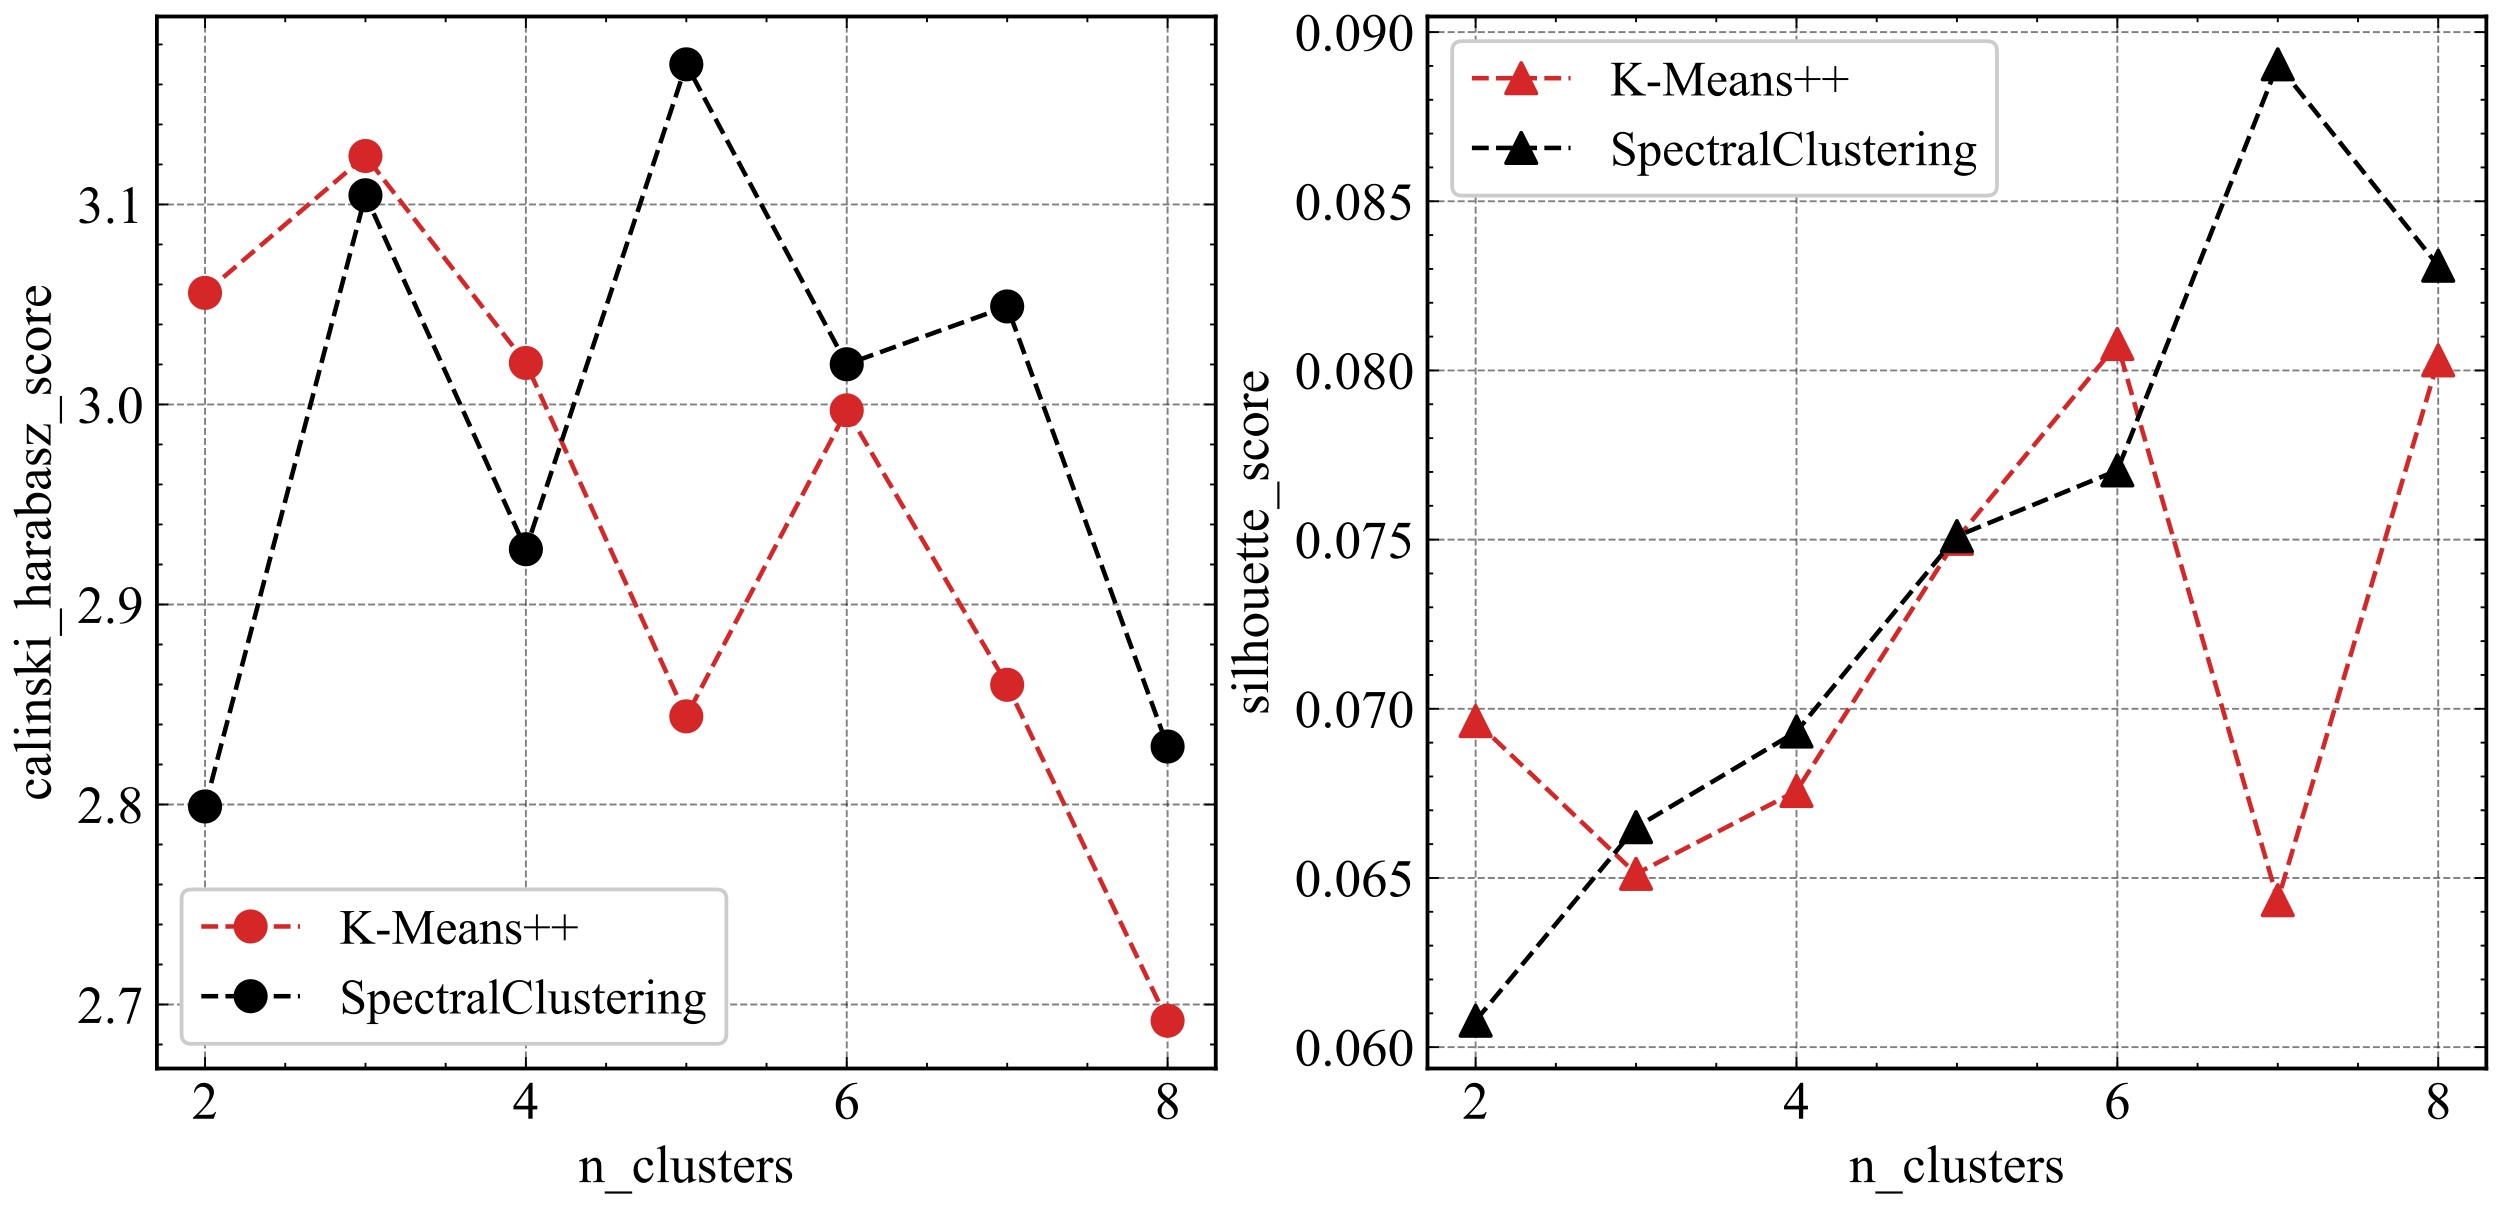 <?xml version="1.0" encoding="utf-8" standalone="no"?>
<!DOCTYPE svg PUBLIC "-//W3C//DTD SVG 1.1//EN"
  "http://www.w3.org/Graphics/SVG/1.1/DTD/svg11.dtd">
<!-- Created with matplotlib (https://matplotlib.org/) -->
<svg height="318.113pt" version="1.1" viewBox="0 0 658.742 318.113" width="658.742pt" xmlns="http://www.w3.org/2000/svg" xmlns:xlink="http://www.w3.org/1999/xlink">
 <defs>
  <style type="text/css">*{stroke-linecap:butt;stroke-linejoin:round;}</style>
 </defs>
 <g id="figure_1">
  <g id="patch_1">
   <path d="M 0 318.113 
L 658.742 318.113 
L 658.742 0 
L 0 0 
z
" style="fill:#ffffff;"/>
  </g>
  <g id="axes_1">
   <g id="patch_2">
    <path d="M 41.342 281.554 
L 320.342 281.554 
L 320.342 4.354 
L 41.342 4.354 
z
" style="fill:#ffffff;"/>
   </g>
   <g id="matplotlib.axis_1">
    <g id="xtick_1">
     <g id="line2d_1">
      <path clip-path="url(#p5819221674)" d="M 54.024 281.554 
L 54.024 4.354 
" style="fill:none;stroke:#000000;stroke-dasharray:1.85,0.8;stroke-dashoffset:0;stroke-opacity:0.5;stroke-width:0.5;"/>
     </g>
     <g id="line2d_2">
      <defs>
       <path d="M 0 0 
L 0 -3 
" id="md424d9928c" style="stroke:#000000;stroke-width:0.5;"/>
      </defs>
      <g>
       <use style="stroke:#000000;stroke-width:0.5;" x="54.024" xlink:href="#md424d9928c" y="281.554"/>
      </g>
     </g>
     <g id="line2d_3">
      <defs>
       <path d="M 0 0 
L 0 3 
" id="m45e80ccf3b" style="stroke:#000000;stroke-width:0.5;"/>
      </defs>
      <g>
       <use style="stroke:#000000;stroke-width:0.5;" x="54.024" xlink:href="#m45e80ccf3b" y="4.354"/>
      </g>
     </g>
     <g id="text_1">
      <!-- 2 -->
      <g transform="translate(50.524 294.776)scale(0.14 -0.14)">
       <defs>
        <path d="M 45.844 12.75 
L 41.219 0 
L 2.156 0 
L 2.156 1.812 
Q 19.391 17.531 26.422 27.484 
Q 33.453 37.453 33.453 45.703 
Q 33.453 52 29.594 56.047 
Q 25.734 60.109 20.359 60.109 
Q 15.484 60.109 11.594 57.25 
Q 7.719 54.391 5.859 48.875 
L 4.047 48.875 
Q 5.281 57.906 10.328 62.734 
Q 15.375 67.578 22.953 67.578 
Q 31 67.578 36.391 62.406 
Q 41.797 57.234 41.797 50.203 
Q 41.797 45.172 39.453 40.141 
Q 35.844 32.234 27.734 23.391 
Q 15.578 10.109 12.547 7.375 
L 29.828 7.375 
Q 35.109 7.375 37.234 7.766 
Q 39.359 8.156 41.062 9.344 
Q 42.781 10.547 44.047 12.75 
z
" id="TimesNewRomanPSMT-50"/>
       </defs>
       <use xlink:href="#TimesNewRomanPSMT-50"/>
      </g>
     </g>
    </g>
    <g id="xtick_2">
     <g id="line2d_4">
      <path clip-path="url(#p5819221674)" d="M 138.569 281.554 
L 138.569 4.354 
" style="fill:none;stroke:#000000;stroke-dasharray:1.85,0.8;stroke-dashoffset:0;stroke-opacity:0.5;stroke-width:0.5;"/>
     </g>
     <g id="line2d_5">
      <g>
       <use style="stroke:#000000;stroke-width:0.5;" x="138.569" xlink:href="#md424d9928c" y="281.554"/>
      </g>
     </g>
     <g id="line2d_6">
      <g>
       <use style="stroke:#000000;stroke-width:0.5;" x="138.569" xlink:href="#m45e80ccf3b" y="4.354"/>
      </g>
     </g>
     <g id="text_2">
      <!-- 4 -->
      <g transform="translate(135.069 294.776)scale(0.14 -0.14)">
       <defs>
        <path d="M 46.531 24.422 
L 46.531 17.484 
L 37.641 17.484 
L 37.641 0 
L 29.594 0 
L 29.594 17.484 
L 1.562 17.484 
L 1.562 23.734 
L 32.281 67.578 
L 37.641 67.578 
L 37.641 24.422 
z
M 29.594 24.422 
L 29.594 57.281 
L 6.344 24.422 
z
" id="TimesNewRomanPSMT-52"/>
       </defs>
       <use xlink:href="#TimesNewRomanPSMT-52"/>
      </g>
     </g>
    </g>
    <g id="xtick_3">
     <g id="line2d_7">
      <path clip-path="url(#p5819221674)" d="M 223.115 281.554 
L 223.115 4.354 
" style="fill:none;stroke:#000000;stroke-dasharray:1.85,0.8;stroke-dashoffset:0;stroke-opacity:0.5;stroke-width:0.5;"/>
     </g>
     <g id="line2d_8">
      <g>
       <use style="stroke:#000000;stroke-width:0.5;" x="223.115" xlink:href="#md424d9928c" y="281.554"/>
      </g>
     </g>
     <g id="line2d_9">
      <g>
       <use style="stroke:#000000;stroke-width:0.5;" x="223.115" xlink:href="#m45e80ccf3b" y="4.354"/>
      </g>
     </g>
     <g id="text_3">
      <!-- 6 -->
      <g transform="translate(219.615 294.776)scale(0.14 -0.14)">
       <defs>
        <path d="M 44.828 67.578 
L 44.828 65.766 
Q 38.375 65.141 34.297 63.203 
Q 30.219 61.281 26.234 57.328 
Q 22.266 53.375 19.656 48.516 
Q 17.047 43.656 15.281 36.969 
Q 22.312 41.797 29.391 41.797 
Q 36.188 41.797 41.156 36.328 
Q 46.141 30.859 46.141 22.266 
Q 46.141 13.969 41.109 7.125 
Q 35.062 -1.172 25.094 -1.172 
Q 18.312 -1.172 13.578 3.328 
Q 4.297 12.062 4.297 25.984 
Q 4.297 34.859 7.859 42.859 
Q 11.422 50.875 18.031 57.078 
Q 24.656 63.281 30.703 65.422 
Q 36.766 67.578 42 67.578 
z
M 14.453 33.406 
Q 13.578 26.812 13.578 22.75 
Q 13.578 18.062 15.312 12.562 
Q 17.047 7.078 20.453 3.859 
Q 22.953 1.562 26.516 1.562 
Q 30.766 1.562 34.109 5.562 
Q 37.453 9.578 37.453 17 
Q 37.453 25.344 34.125 31.438 
Q 30.812 37.547 24.703 37.547 
Q 22.859 37.547 20.734 36.766 
Q 18.609 35.984 14.453 33.406 
z
" id="TimesNewRomanPSMT-54"/>
       </defs>
       <use xlink:href="#TimesNewRomanPSMT-54"/>
      </g>
     </g>
    </g>
    <g id="xtick_4">
     <g id="line2d_10">
      <path clip-path="url(#p5819221674)" d="M 307.66 281.554 
L 307.66 4.354 
" style="fill:none;stroke:#000000;stroke-dasharray:1.85,0.8;stroke-dashoffset:0;stroke-opacity:0.5;stroke-width:0.5;"/>
     </g>
     <g id="line2d_11">
      <g>
       <use style="stroke:#000000;stroke-width:0.5;" x="307.66" xlink:href="#md424d9928c" y="281.554"/>
      </g>
     </g>
     <g id="line2d_12">
      <g>
       <use style="stroke:#000000;stroke-width:0.5;" x="307.66" xlink:href="#m45e80ccf3b" y="4.354"/>
      </g>
     </g>
     <g id="text_4">
      <!-- 8 -->
      <g transform="translate(304.16 294.776)scale(0.14 -0.14)">
       <defs>
        <path d="M 19.188 33.344 
Q 11.328 39.797 9.047 43.703 
Q 6.781 47.609 6.781 51.812 
Q 6.781 58.25 11.766 62.906 
Q 16.75 67.578 25 67.578 
Q 33.016 67.578 37.891 63.234 
Q 42.781 58.891 42.781 53.328 
Q 42.781 49.609 40.141 45.75 
Q 37.5 41.891 29.156 36.672 
Q 37.75 30.031 40.531 26.219 
Q 44.234 21.234 44.234 15.719 
Q 44.234 8.734 38.906 3.781 
Q 33.594 -1.172 24.953 -1.172 
Q 15.531 -1.172 10.25 4.734 
Q 6.062 9.469 6.062 15.094 
Q 6.062 19.484 9.016 23.797 
Q 11.969 28.125 19.188 33.344 
z
M 26.859 38.578 
Q 32.719 43.844 34.281 46.891 
Q 35.844 49.953 35.844 53.812 
Q 35.844 58.938 32.953 61.844 
Q 30.078 64.75 25.094 64.75 
Q 20.125 64.75 17 61.859 
Q 13.875 58.984 13.875 55.125 
Q 13.875 52.594 15.156 50.047 
Q 16.453 47.516 18.844 45.219 
z
M 21.484 31.5 
Q 17.438 28.078 15.484 24.047 
Q 13.531 20.016 13.531 15.328 
Q 13.531 9.031 16.969 5.25 
Q 20.406 1.469 25.734 1.469 
Q 31 1.469 34.172 4.438 
Q 37.359 7.422 37.359 11.672 
Q 37.359 15.188 35.5 17.969 
Q 32.031 23.141 21.484 31.5 
z
" id="TimesNewRomanPSMT-56"/>
       </defs>
       <use xlink:href="#TimesNewRomanPSMT-56"/>
      </g>
     </g>
    </g>
    <g id="xtick_5">
     <g id="line2d_13">
      <defs>
       <path d="M 0 0 
L 0 -1.5 
" id="m2ab081e10d" style="stroke:#000000;stroke-width:0.5;"/>
      </defs>
      <g>
       <use style="stroke:#000000;stroke-width:0.5;" x="75.16" xlink:href="#m2ab081e10d" y="281.554"/>
      </g>
     </g>
     <g id="line2d_14">
      <defs>
       <path d="M 0 0 
L 0 1.5 
" id="m56ffb1dbf5" style="stroke:#000000;stroke-width:0.5;"/>
      </defs>
      <g>
       <use style="stroke:#000000;stroke-width:0.5;" x="75.16" xlink:href="#m56ffb1dbf5" y="4.354"/>
      </g>
     </g>
    </g>
    <g id="xtick_6">
     <g id="line2d_15">
      <g>
       <use style="stroke:#000000;stroke-width:0.5;" x="96.297" xlink:href="#m2ab081e10d" y="281.554"/>
      </g>
     </g>
     <g id="line2d_16">
      <g>
       <use style="stroke:#000000;stroke-width:0.5;" x="96.297" xlink:href="#m56ffb1dbf5" y="4.354"/>
      </g>
     </g>
    </g>
    <g id="xtick_7">
     <g id="line2d_17">
      <g>
       <use style="stroke:#000000;stroke-width:0.5;" x="117.433" xlink:href="#m2ab081e10d" y="281.554"/>
      </g>
     </g>
     <g id="line2d_18">
      <g>
       <use style="stroke:#000000;stroke-width:0.5;" x="117.433" xlink:href="#m56ffb1dbf5" y="4.354"/>
      </g>
     </g>
    </g>
    <g id="xtick_8">
     <g id="line2d_19">
      <g>
       <use style="stroke:#000000;stroke-width:0.5;" x="159.706" xlink:href="#m2ab081e10d" y="281.554"/>
      </g>
     </g>
     <g id="line2d_20">
      <g>
       <use style="stroke:#000000;stroke-width:0.5;" x="159.706" xlink:href="#m56ffb1dbf5" y="4.354"/>
      </g>
     </g>
    </g>
    <g id="xtick_9">
     <g id="line2d_21">
      <g>
       <use style="stroke:#000000;stroke-width:0.5;" x="180.842" xlink:href="#m2ab081e10d" y="281.554"/>
      </g>
     </g>
     <g id="line2d_22">
      <g>
       <use style="stroke:#000000;stroke-width:0.5;" x="180.842" xlink:href="#m56ffb1dbf5" y="4.354"/>
      </g>
     </g>
    </g>
    <g id="xtick_10">
     <g id="line2d_23">
      <g>
       <use style="stroke:#000000;stroke-width:0.5;" x="201.979" xlink:href="#m2ab081e10d" y="281.554"/>
      </g>
     </g>
     <g id="line2d_24">
      <g>
       <use style="stroke:#000000;stroke-width:0.5;" x="201.979" xlink:href="#m56ffb1dbf5" y="4.354"/>
      </g>
     </g>
    </g>
    <g id="xtick_11">
     <g id="line2d_25">
      <g>
       <use style="stroke:#000000;stroke-width:0.5;" x="244.251" xlink:href="#m2ab081e10d" y="281.554"/>
      </g>
     </g>
     <g id="line2d_26">
      <g>
       <use style="stroke:#000000;stroke-width:0.5;" x="244.251" xlink:href="#m56ffb1dbf5" y="4.354"/>
      </g>
     </g>
    </g>
    <g id="xtick_12">
     <g id="line2d_27">
      <g>
       <use style="stroke:#000000;stroke-width:0.5;" x="265.388" xlink:href="#m2ab081e10d" y="281.554"/>
      </g>
     </g>
     <g id="line2d_28">
      <g>
       <use style="stroke:#000000;stroke-width:0.5;" x="265.388" xlink:href="#m56ffb1dbf5" y="4.354"/>
      </g>
     </g>
    </g>
    <g id="xtick_13">
     <g id="line2d_29">
      <g>
       <use style="stroke:#000000;stroke-width:0.5;" x="286.524" xlink:href="#m2ab081e10d" y="281.554"/>
      </g>
     </g>
     <g id="line2d_30">
      <g>
       <use style="stroke:#000000;stroke-width:0.5;" x="286.524" xlink:href="#m56ffb1dbf5" y="4.354"/>
      </g>
     </g>
    </g>
    <g id="text_5">
     <!-- n_clusters -->
     <g transform="translate(152.458 311.492)scale(0.14 -0.14)">
      <defs>
       <path d="M 16.156 36.578 
Q 24.031 46.047 31.156 46.047 
Q 34.812 46.047 37.453 44.219 
Q 40.094 42.391 41.656 38.188 
Q 42.719 35.25 42.719 29.203 
L 42.719 10.109 
Q 42.719 5.859 43.406 4.344 
Q 43.953 3.125 45.141 2.438 
Q 46.344 1.766 49.562 1.766 
L 49.562 0 
L 27.438 0 
L 27.438 1.766 
L 28.375 1.766 
Q 31.5 1.766 32.734 2.703 
Q 33.984 3.656 34.469 5.516 
Q 34.672 6.25 34.672 10.109 
L 34.672 28.422 
Q 34.672 34.516 33.078 37.281 
Q 31.5 40.047 27.734 40.047 
Q 21.922 40.047 16.156 33.688 
L 16.156 10.109 
Q 16.156 5.562 16.703 4.5 
Q 17.391 3.078 18.578 2.422 
Q 19.781 1.766 23.438 1.766 
L 23.438 0 
L 1.312 0 
L 1.312 1.766 
L 2.297 1.766 
Q 5.719 1.766 6.906 3.484 
Q 8.109 5.219 8.109 10.109 
L 8.109 26.703 
Q 8.109 34.766 7.734 36.516 
Q 7.375 38.281 6.609 38.906 
Q 5.859 39.547 4.594 39.547 
Q 3.219 39.547 1.312 38.812 
L 0.594 40.578 
L 14.062 46.047 
L 16.156 46.047 
z
" id="TimesNewRomanPSMT-110"/>
       <path d="M 50.875 -21.578 
L -0.828 -21.578 
L -0.828 -17.484 
L 50.875 -17.484 
z
" id="TimesNewRomanPSMT-95"/>
       <path d="M 41.109 17 
Q 39.312 8.156 34.031 3.391 
Q 28.766 -1.375 22.359 -1.375 
Q 14.75 -1.375 9.078 5.016 
Q 3.422 11.422 3.422 22.312 
Q 3.422 32.859 9.688 39.453 
Q 15.969 46.047 24.75 46.047 
Q 31.344 46.047 35.594 42.547 
Q 39.844 39.062 39.844 35.297 
Q 39.844 33.453 38.641 32.297 
Q 37.453 31.156 35.297 31.156 
Q 32.422 31.156 30.953 33.016 
Q 30.125 34.031 29.859 36.906 
Q 29.594 39.797 27.875 41.312 
Q 26.172 42.781 23.141 42.781 
Q 18.266 42.781 15.281 39.156 
Q 11.328 34.375 11.328 26.516 
Q 11.328 18.5 15.25 12.375 
Q 19.188 6.25 25.875 6.25 
Q 30.672 6.25 34.469 9.516 
Q 37.156 11.766 39.703 17.672 
z
" id="TimesNewRomanPSMT-99"/>
       <path d="M 18.5 69.438 
L 18.5 10.109 
Q 18.5 5.906 19.109 4.531 
Q 19.734 3.172 21 2.469 
Q 22.266 1.766 25.734 1.766 
L 25.734 0 
L 3.812 0 
L 3.812 1.766 
Q 6.891 1.766 8 2.391 
Q 9.125 3.031 9.766 4.484 
Q 10.406 5.953 10.406 10.109 
L 10.406 50.734 
Q 10.406 58.297 10.062 60.031 
Q 9.719 61.766 8.953 62.391 
Q 8.203 63.031 7.031 63.031 
Q 5.766 63.031 3.812 62.25 
L 2.984 63.969 
L 16.312 69.438 
z
" id="TimesNewRomanPSMT-108"/>
       <path d="M 42.328 44.734 
L 42.328 17.625 
Q 42.328 9.859 42.688 8.125 
Q 43.062 6.391 43.859 5.703 
Q 44.672 5.031 45.75 5.031 
Q 47.266 5.031 49.172 5.859 
L 49.859 4.156 
L 36.469 -1.375 
L 34.281 -1.375 
L 34.281 8.109 
Q 28.516 1.859 25.484 0.234 
Q 22.469 -1.375 19.094 -1.375 
Q 15.328 -1.375 12.562 0.797 
Q 9.812 2.984 8.734 6.391 
Q 7.672 9.812 7.672 16.062 
L 7.672 36.031 
Q 7.672 39.203 6.984 40.422 
Q 6.297 41.656 4.953 42.312 
Q 3.609 42.969 0.094 42.922 
L 0.094 44.734 
L 15.766 44.734 
L 15.766 14.797 
Q 15.766 8.547 17.938 6.594 
Q 20.125 4.641 23.188 4.641 
Q 25.297 4.641 27.953 5.953 
Q 30.609 7.281 34.281 10.984 
L 34.281 36.328 
Q 34.281 40.141 32.891 41.484 
Q 31.5 42.828 27.094 42.922 
L 27.094 44.734 
z
" id="TimesNewRomanPSMT-117"/>
       <path d="M 32.031 46.047 
L 32.031 30.812 
L 30.422 30.812 
Q 28.562 37.984 25.656 40.578 
Q 22.75 43.172 18.266 43.172 
Q 14.844 43.172 12.734 41.359 
Q 10.641 39.547 10.641 37.359 
Q 10.641 34.625 12.203 32.672 
Q 13.719 30.672 18.359 28.422 
L 25.484 24.953 
Q 35.406 20.125 35.406 12.203 
Q 35.406 6.109 30.781 2.359 
Q 26.172 -1.375 20.453 -1.375 
Q 16.359 -1.375 11.078 0.094 
Q 9.469 0.594 8.453 0.594 
Q 7.328 0.594 6.688 -0.688 
L 5.078 -0.688 
L 5.078 15.281 
L 6.688 15.281 
Q 8.062 8.453 11.906 4.984 
Q 15.766 1.516 20.562 1.516 
Q 23.922 1.516 26.047 3.484 
Q 28.172 5.469 28.172 8.25 
Q 28.172 11.625 25.797 13.922 
Q 23.438 16.219 16.359 19.734 
Q 9.281 23.25 7.078 26.078 
Q 4.891 28.859 4.891 33.109 
Q 4.891 38.625 8.672 42.328 
Q 12.453 46.047 18.453 46.047 
Q 21.094 46.047 24.859 44.922 
Q 27.344 44.188 28.172 44.188 
Q 28.953 44.188 29.391 44.531 
Q 29.828 44.875 30.422 46.047 
z
" id="TimesNewRomanPSMT-115"/>
       <path d="M 16.109 59.422 
L 16.109 44.734 
L 26.562 44.734 
L 26.562 41.312 
L 16.109 41.312 
L 16.109 12.312 
Q 16.109 7.953 17.359 6.438 
Q 18.609 4.938 20.562 4.938 
Q 22.172 4.938 23.688 5.938 
Q 25.203 6.938 26.031 8.891 
L 27.938 8.891 
Q 26.219 4.109 23.094 1.688 
Q 19.969 -0.734 16.656 -0.734 
Q 14.406 -0.734 12.25 0.516 
Q 10.109 1.766 9.078 4.078 
Q 8.062 6.391 8.062 11.234 
L 8.062 41.312 
L 0.984 41.312 
L 0.984 42.922 
Q 3.656 44 6.469 46.562 
Q 9.281 49.125 11.469 52.641 
Q 12.594 54.5 14.594 59.422 
z
" id="TimesNewRomanPSMT-116"/>
       <path d="M 10.641 27.875 
Q 10.594 17.922 15.484 12.25 
Q 20.359 6.594 26.953 6.594 
Q 31.344 6.594 34.594 9 
Q 37.844 11.422 40.047 17.281 
L 41.547 16.312 
Q 40.531 9.625 35.594 4.125 
Q 30.672 -1.375 23.25 -1.375 
Q 15.188 -1.375 9.453 4.906 
Q 3.719 11.188 3.719 21.781 
Q 3.719 33.25 9.594 39.672 
Q 15.484 46.094 24.359 46.094 
Q 31.891 46.094 36.719 41.141 
Q 41.547 36.188 41.547 27.875 
z
M 10.641 30.719 
L 31.344 30.719 
Q 31.109 35.016 30.328 36.766 
Q 29.109 39.5 26.688 41.062 
Q 24.266 42.625 21.625 42.625 
Q 17.578 42.625 14.375 39.469 
Q 11.188 36.328 10.641 30.719 
z
" id="TimesNewRomanPSMT-101"/>
       <path d="M 16.219 46.047 
L 16.219 35.984 
Q 21.828 46.047 27.734 46.047 
Q 30.422 46.047 32.172 44.406 
Q 33.938 42.781 33.938 40.625 
Q 33.938 38.719 32.656 37.391 
Q 31.391 36.078 29.641 36.078 
Q 27.938 36.078 25.812 37.766 
Q 23.688 39.453 22.656 39.453 
Q 21.781 39.453 20.75 38.484 
Q 18.562 36.469 16.219 31.891 
L 16.219 10.453 
Q 16.219 6.734 17.141 4.828 
Q 17.781 3.516 19.391 2.641 
Q 21 1.766 24.031 1.766 
L 24.031 0 
L 1.125 0 
L 1.125 1.766 
Q 4.547 1.766 6.203 2.828 
Q 7.422 3.609 7.906 5.328 
Q 8.156 6.156 8.156 10.062 
L 8.156 27.391 
Q 8.156 35.203 7.828 36.688 
Q 7.516 38.188 6.656 38.859 
Q 5.812 39.547 4.547 39.547 
Q 3.031 39.547 1.125 38.812 
L 0.641 40.578 
L 14.156 46.047 
z
" id="TimesNewRomanPSMT-114"/>
      </defs>
      <use xlink:href="#TimesNewRomanPSMT-110"/>
      <use x="50" xlink:href="#TimesNewRomanPSMT-95"/>
      <use x="100" xlink:href="#TimesNewRomanPSMT-99"/>
      <use x="144.385" xlink:href="#TimesNewRomanPSMT-108"/>
      <use x="172.168" xlink:href="#TimesNewRomanPSMT-117"/>
      <use x="222.168" xlink:href="#TimesNewRomanPSMT-115"/>
      <use x="261.084" xlink:href="#TimesNewRomanPSMT-116"/>
      <use x="288.867" xlink:href="#TimesNewRomanPSMT-101"/>
      <use x="333.252" xlink:href="#TimesNewRomanPSMT-114"/>
      <use x="366.553" xlink:href="#TimesNewRomanPSMT-115"/>
     </g>
    </g>
   </g>
   <g id="matplotlib.axis_2">
    <g id="ytick_1">
     <g id="line2d_31">
      <path clip-path="url(#p5819221674)" d="M 41.342 264.681 
L 320.342 264.681 
" style="fill:none;stroke:#000000;stroke-dasharray:1.85,0.8;stroke-dashoffset:0;stroke-opacity:0.5;stroke-width:0.5;"/>
     </g>
     <g id="line2d_32">
      <defs>
       <path d="M 0 0 
L 3 0 
" id="ma287aec468" style="stroke:#000000;stroke-width:0.5;"/>
      </defs>
      <g>
       <use style="stroke:#000000;stroke-width:0.5;" x="41.342" xlink:href="#ma287aec468" y="264.681"/>
      </g>
     </g>
     <g id="line2d_33">
      <defs>
       <path d="M 0 0 
L -3 0 
" id="m7bfe50753d" style="stroke:#000000;stroke-width:0.5;"/>
      </defs>
      <g>
       <use style="stroke:#000000;stroke-width:0.5;" x="320.342" xlink:href="#m7bfe50753d" y="264.681"/>
      </g>
     </g>
     <g id="text_6">
      <!-- 2.7 -->
      <g transform="translate(20.342 269.541)scale(0.14 -0.14)">
       <defs>
        <path d="M 12.5 9.469 
Q 14.797 9.469 16.359 7.875 
Q 17.922 6.297 17.922 4.047 
Q 17.922 1.812 16.328 0.219 
Q 14.75 -1.375 12.5 -1.375 
Q 10.25 -1.375 8.656 0.219 
Q 7.078 1.812 7.078 4.047 
Q 7.078 6.344 8.656 7.906 
Q 10.25 9.469 12.5 9.469 
z
" id="TimesNewRomanPSMT-46"/>
        <path d="M 10.062 66.219 
L 45.562 66.219 
L 45.562 64.359 
L 23.484 -1.375 
L 18.016 -1.375 
L 37.797 58.25 
L 19.578 58.25 
Q 14.062 58.25 11.719 56.938 
Q 7.625 54.688 5.125 50 
L 3.719 50.531 
z
" id="TimesNewRomanPSMT-55"/>
       </defs>
       <use xlink:href="#TimesNewRomanPSMT-50"/>
       <use x="50" xlink:href="#TimesNewRomanPSMT-46"/>
       <use x="75" xlink:href="#TimesNewRomanPSMT-55"/>
      </g>
     </g>
    </g>
    <g id="ytick_2">
     <g id="line2d_34">
      <path clip-path="url(#p5819221674)" d="M 41.342 211.98 
L 320.342 211.98 
" style="fill:none;stroke:#000000;stroke-dasharray:1.85,0.8;stroke-dashoffset:0;stroke-opacity:0.5;stroke-width:0.5;"/>
     </g>
     <g id="line2d_35">
      <g>
       <use style="stroke:#000000;stroke-width:0.5;" x="41.342" xlink:href="#ma287aec468" y="211.98"/>
      </g>
     </g>
     <g id="line2d_36">
      <g>
       <use style="stroke:#000000;stroke-width:0.5;" x="320.342" xlink:href="#m7bfe50753d" y="211.98"/>
      </g>
     </g>
     <g id="text_7">
      <!-- 2.8 -->
      <g transform="translate(20.342 216.841)scale(0.14 -0.14)">
       <use xlink:href="#TimesNewRomanPSMT-50"/>
       <use x="50" xlink:href="#TimesNewRomanPSMT-46"/>
       <use x="75" xlink:href="#TimesNewRomanPSMT-56"/>
      </g>
     </g>
    </g>
    <g id="ytick_3">
     <g id="line2d_37">
      <path clip-path="url(#p5819221674)" d="M 41.342 159.28 
L 320.342 159.28 
" style="fill:none;stroke:#000000;stroke-dasharray:1.85,0.8;stroke-dashoffset:0;stroke-opacity:0.5;stroke-width:0.5;"/>
     </g>
     <g id="line2d_38">
      <g>
       <use style="stroke:#000000;stroke-width:0.5;" x="41.342" xlink:href="#ma287aec468" y="159.28"/>
      </g>
     </g>
     <g id="line2d_39">
      <g>
       <use style="stroke:#000000;stroke-width:0.5;" x="320.342" xlink:href="#m7bfe50753d" y="159.28"/>
      </g>
     </g>
     <g id="text_8">
      <!-- 2.9 -->
      <g transform="translate(20.342 164.14)scale(0.14 -0.14)">
       <defs>
        <path d="M 5.281 -1.375 
L 5.281 0.438 
Q 11.625 0.531 17.094 3.391 
Q 22.562 6.25 27.656 13.375 
Q 32.766 20.516 34.766 29.047 
Q 27.094 24.125 20.906 24.125 
Q 13.922 24.125 8.938 29.516 
Q 3.953 34.906 3.953 43.844 
Q 3.953 52.547 8.938 59.328 
Q 14.938 67.578 24.609 67.578 
Q 32.766 67.578 38.578 60.844 
Q 45.703 52.484 45.703 40.234 
Q 45.703 29.203 40.281 19.656 
Q 34.859 10.109 25.203 3.812 
Q 17.328 -1.375 8.062 -1.375 
z
M 35.547 32.672 
Q 36.422 39.016 36.422 42.828 
Q 36.422 47.562 34.812 53.047 
Q 33.203 58.547 30.25 61.469 
Q 27.297 64.406 23.531 64.406 
Q 19.188 64.406 15.906 60.5 
Q 12.641 56.594 12.641 48.875 
Q 12.641 38.578 17 32.766 
Q 20.172 28.562 24.812 28.562 
Q 27.047 28.562 30.125 29.641 
Q 33.203 30.719 35.547 32.672 
z
" id="TimesNewRomanPSMT-57"/>
       </defs>
       <use xlink:href="#TimesNewRomanPSMT-50"/>
       <use x="50" xlink:href="#TimesNewRomanPSMT-46"/>
       <use x="75" xlink:href="#TimesNewRomanPSMT-57"/>
      </g>
     </g>
    </g>
    <g id="ytick_4">
     <g id="line2d_40">
      <path clip-path="url(#p5819221674)" d="M 41.342 106.579 
L 320.342 106.579 
" style="fill:none;stroke:#000000;stroke-dasharray:1.85,0.8;stroke-dashoffset:0;stroke-opacity:0.5;stroke-width:0.5;"/>
     </g>
     <g id="line2d_41">
      <g>
       <use style="stroke:#000000;stroke-width:0.5;" x="41.342" xlink:href="#ma287aec468" y="106.579"/>
      </g>
     </g>
     <g id="line2d_42">
      <g>
       <use style="stroke:#000000;stroke-width:0.5;" x="320.342" xlink:href="#m7bfe50753d" y="106.579"/>
      </g>
     </g>
     <g id="text_9">
      <!-- 3.0 -->
      <g transform="translate(20.342 111.44)scale(0.14 -0.14)">
       <defs>
        <path d="M 5.078 53.609 
Q 7.906 60.297 12.219 63.938 
Q 16.547 67.578 23 67.578 
Q 30.953 67.578 35.203 62.406 
Q 38.422 58.547 38.422 54.156 
Q 38.422 46.922 29.344 39.203 
Q 35.453 36.812 38.578 32.375 
Q 41.703 27.938 41.703 21.922 
Q 41.703 13.328 36.234 7.031 
Q 29.109 -1.172 15.578 -1.172 
Q 8.891 -1.172 6.469 0.484 
Q 4.047 2.156 4.047 4.047 
Q 4.047 5.469 5.188 6.547 
Q 6.344 7.625 7.953 7.625 
Q 9.188 7.625 10.453 7.234 
Q 11.281 6.984 14.203 5.438 
Q 17.141 3.906 18.266 3.609 
Q 20.062 3.078 22.125 3.078 
Q 27.094 3.078 30.781 6.938 
Q 34.469 10.797 34.469 16.062 
Q 34.469 19.922 32.766 23.578 
Q 31.5 26.312 29.984 27.734 
Q 27.875 29.688 24.219 31.266 
Q 20.562 32.859 16.75 32.859 
L 15.188 32.859 
L 15.188 34.328 
Q 19.047 34.812 22.922 37.109 
Q 26.812 39.406 28.562 42.625 
Q 30.328 45.844 30.328 49.703 
Q 30.328 54.734 27.172 57.828 
Q 24.031 60.938 19.344 60.938 
Q 11.766 60.938 6.688 52.828 
z
" id="TimesNewRomanPSMT-51"/>
        <path d="M 3.609 32.719 
Q 3.609 44.047 7.031 52.219 
Q 10.453 60.406 16.109 64.406 
Q 20.516 67.578 25.203 67.578 
Q 32.812 67.578 38.875 59.812 
Q 46.438 50.203 46.438 33.734 
Q 46.438 22.219 43.109 14.156 
Q 39.797 6.109 34.641 2.469 
Q 29.5 -1.172 24.703 -1.172 
Q 15.234 -1.172 8.938 10.016 
Q 3.609 19.438 3.609 32.719 
z
M 13.188 31.5 
Q 13.188 17.828 16.547 9.188 
Q 19.344 1.906 24.859 1.906 
Q 27.484 1.906 30.312 4.266 
Q 33.156 6.641 34.625 12.203 
Q 36.859 20.609 36.859 35.891 
Q 36.859 47.219 34.516 54.781 
Q 32.766 60.406 29.984 62.75 
Q 27.984 64.359 25.141 64.359 
Q 21.828 64.359 19.234 61.375 
Q 15.719 57.328 14.453 48.625 
Q 13.188 39.938 13.188 31.5 
z
" id="TimesNewRomanPSMT-48"/>
       </defs>
       <use xlink:href="#TimesNewRomanPSMT-51"/>
       <use x="50" xlink:href="#TimesNewRomanPSMT-46"/>
       <use x="75" xlink:href="#TimesNewRomanPSMT-48"/>
      </g>
     </g>
    </g>
    <g id="ytick_5">
     <g id="line2d_43">
      <path clip-path="url(#p5819221674)" d="M 41.342 53.879 
L 320.342 53.879 
" style="fill:none;stroke:#000000;stroke-dasharray:1.85,0.8;stroke-dashoffset:0;stroke-opacity:0.5;stroke-width:0.5;"/>
     </g>
     <g id="line2d_44">
      <g>
       <use style="stroke:#000000;stroke-width:0.5;" x="41.342" xlink:href="#ma287aec468" y="53.879"/>
      </g>
     </g>
     <g id="line2d_45">
      <g>
       <use style="stroke:#000000;stroke-width:0.5;" x="320.342" xlink:href="#m7bfe50753d" y="53.879"/>
      </g>
     </g>
     <g id="text_10">
      <!-- 3.1 -->
      <g transform="translate(20.342 58.739)scale(0.14 -0.14)">
       <defs>
        <path d="M 11.719 59.719 
L 27.828 67.578 
L 29.438 67.578 
L 29.438 11.672 
Q 29.438 6.109 29.906 4.734 
Q 30.375 3.375 31.828 2.641 
Q 33.297 1.906 37.797 1.812 
L 37.797 0 
L 12.891 0 
L 12.891 1.812 
Q 17.578 1.906 18.938 2.609 
Q 20.312 3.328 20.844 4.516 
Q 21.391 5.719 21.391 11.672 
L 21.391 47.406 
Q 21.391 54.641 20.906 56.688 
Q 20.562 58.25 19.656 58.984 
Q 18.75 59.719 17.484 59.719 
Q 15.672 59.719 12.453 58.203 
z
" id="TimesNewRomanPSMT-49"/>
       </defs>
       <use xlink:href="#TimesNewRomanPSMT-51"/>
       <use x="50" xlink:href="#TimesNewRomanPSMT-46"/>
       <use x="75" xlink:href="#TimesNewRomanPSMT-49"/>
      </g>
     </g>
    </g>
    <g id="ytick_6">
     <g id="line2d_46">
      <defs>
       <path d="M 0 0 
L 1.5 0 
" id="m05cc93b666" style="stroke:#000000;stroke-width:0.5;"/>
      </defs>
      <g>
       <use style="stroke:#000000;stroke-width:0.5;" x="41.342" xlink:href="#m05cc93b666" y="275.221"/>
      </g>
     </g>
     <g id="line2d_47">
      <defs>
       <path d="M 0 0 
L -1.5 0 
" id="m74bde4bdf9" style="stroke:#000000;stroke-width:0.5;"/>
      </defs>
      <g>
       <use style="stroke:#000000;stroke-width:0.5;" x="320.342" xlink:href="#m74bde4bdf9" y="275.221"/>
      </g>
     </g>
    </g>
    <g id="ytick_7">
     <g id="line2d_48">
      <g>
       <use style="stroke:#000000;stroke-width:0.5;" x="41.342" xlink:href="#m05cc93b666" y="254.141"/>
      </g>
     </g>
     <g id="line2d_49">
      <g>
       <use style="stroke:#000000;stroke-width:0.5;" x="320.342" xlink:href="#m74bde4bdf9" y="254.141"/>
      </g>
     </g>
    </g>
    <g id="ytick_8">
     <g id="line2d_50">
      <g>
       <use style="stroke:#000000;stroke-width:0.5;" x="41.342" xlink:href="#m05cc93b666" y="243.601"/>
      </g>
     </g>
     <g id="line2d_51">
      <g>
       <use style="stroke:#000000;stroke-width:0.5;" x="320.342" xlink:href="#m74bde4bdf9" y="243.601"/>
      </g>
     </g>
    </g>
    <g id="ytick_9">
     <g id="line2d_52">
      <g>
       <use style="stroke:#000000;stroke-width:0.5;" x="41.342" xlink:href="#m05cc93b666" y="233.06"/>
      </g>
     </g>
     <g id="line2d_53">
      <g>
       <use style="stroke:#000000;stroke-width:0.5;" x="320.342" xlink:href="#m74bde4bdf9" y="233.06"/>
      </g>
     </g>
    </g>
    <g id="ytick_10">
     <g id="line2d_54">
      <g>
       <use style="stroke:#000000;stroke-width:0.5;" x="41.342" xlink:href="#m05cc93b666" y="222.52"/>
      </g>
     </g>
     <g id="line2d_55">
      <g>
       <use style="stroke:#000000;stroke-width:0.5;" x="320.342" xlink:href="#m74bde4bdf9" y="222.52"/>
      </g>
     </g>
    </g>
    <g id="ytick_11">
     <g id="line2d_56">
      <g>
       <use style="stroke:#000000;stroke-width:0.5;" x="41.342" xlink:href="#m05cc93b666" y="201.44"/>
      </g>
     </g>
     <g id="line2d_57">
      <g>
       <use style="stroke:#000000;stroke-width:0.5;" x="320.342" xlink:href="#m74bde4bdf9" y="201.44"/>
      </g>
     </g>
    </g>
    <g id="ytick_12">
     <g id="line2d_58">
      <g>
       <use style="stroke:#000000;stroke-width:0.5;" x="41.342" xlink:href="#m05cc93b666" y="190.9"/>
      </g>
     </g>
     <g id="line2d_59">
      <g>
       <use style="stroke:#000000;stroke-width:0.5;" x="320.342" xlink:href="#m74bde4bdf9" y="190.9"/>
      </g>
     </g>
    </g>
    <g id="ytick_13">
     <g id="line2d_60">
      <g>
       <use style="stroke:#000000;stroke-width:0.5;" x="41.342" xlink:href="#m05cc93b666" y="180.36"/>
      </g>
     </g>
     <g id="line2d_61">
      <g>
       <use style="stroke:#000000;stroke-width:0.5;" x="320.342" xlink:href="#m74bde4bdf9" y="180.36"/>
      </g>
     </g>
    </g>
    <g id="ytick_14">
     <g id="line2d_62">
      <g>
       <use style="stroke:#000000;stroke-width:0.5;" x="41.342" xlink:href="#m05cc93b666" y="169.82"/>
      </g>
     </g>
     <g id="line2d_63">
      <g>
       <use style="stroke:#000000;stroke-width:0.5;" x="320.342" xlink:href="#m74bde4bdf9" y="169.82"/>
      </g>
     </g>
    </g>
    <g id="ytick_15">
     <g id="line2d_64">
      <g>
       <use style="stroke:#000000;stroke-width:0.5;" x="41.342" xlink:href="#m05cc93b666" y="148.74"/>
      </g>
     </g>
     <g id="line2d_65">
      <g>
       <use style="stroke:#000000;stroke-width:0.5;" x="320.342" xlink:href="#m74bde4bdf9" y="148.74"/>
      </g>
     </g>
    </g>
    <g id="ytick_16">
     <g id="line2d_66">
      <g>
       <use style="stroke:#000000;stroke-width:0.5;" x="41.342" xlink:href="#m05cc93b666" y="138.199"/>
      </g>
     </g>
     <g id="line2d_67">
      <g>
       <use style="stroke:#000000;stroke-width:0.5;" x="320.342" xlink:href="#m74bde4bdf9" y="138.199"/>
      </g>
     </g>
    </g>
    <g id="ytick_17">
     <g id="line2d_68">
      <g>
       <use style="stroke:#000000;stroke-width:0.5;" x="41.342" xlink:href="#m05cc93b666" y="127.659"/>
      </g>
     </g>
     <g id="line2d_69">
      <g>
       <use style="stroke:#000000;stroke-width:0.5;" x="320.342" xlink:href="#m74bde4bdf9" y="127.659"/>
      </g>
     </g>
    </g>
    <g id="ytick_18">
     <g id="line2d_70">
      <g>
       <use style="stroke:#000000;stroke-width:0.5;" x="41.342" xlink:href="#m05cc93b666" y="117.119"/>
      </g>
     </g>
     <g id="line2d_71">
      <g>
       <use style="stroke:#000000;stroke-width:0.5;" x="320.342" xlink:href="#m74bde4bdf9" y="117.119"/>
      </g>
     </g>
    </g>
    <g id="ytick_19">
     <g id="line2d_72">
      <g>
       <use style="stroke:#000000;stroke-width:0.5;" x="41.342" xlink:href="#m05cc93b666" y="96.039"/>
      </g>
     </g>
     <g id="line2d_73">
      <g>
       <use style="stroke:#000000;stroke-width:0.5;" x="320.342" xlink:href="#m74bde4bdf9" y="96.039"/>
      </g>
     </g>
    </g>
    <g id="ytick_20">
     <g id="line2d_74">
      <g>
       <use style="stroke:#000000;stroke-width:0.5;" x="41.342" xlink:href="#m05cc93b666" y="85.499"/>
      </g>
     </g>
     <g id="line2d_75">
      <g>
       <use style="stroke:#000000;stroke-width:0.5;" x="320.342" xlink:href="#m74bde4bdf9" y="85.499"/>
      </g>
     </g>
    </g>
    <g id="ytick_21">
     <g id="line2d_76">
      <g>
       <use style="stroke:#000000;stroke-width:0.5;" x="41.342" xlink:href="#m05cc93b666" y="74.959"/>
      </g>
     </g>
     <g id="line2d_77">
      <g>
       <use style="stroke:#000000;stroke-width:0.5;" x="320.342" xlink:href="#m74bde4bdf9" y="74.959"/>
      </g>
     </g>
    </g>
    <g id="ytick_22">
     <g id="line2d_78">
      <g>
       <use style="stroke:#000000;stroke-width:0.5;" x="41.342" xlink:href="#m05cc93b666" y="64.419"/>
      </g>
     </g>
     <g id="line2d_79">
      <g>
       <use style="stroke:#000000;stroke-width:0.5;" x="320.342" xlink:href="#m74bde4bdf9" y="64.419"/>
      </g>
     </g>
    </g>
    <g id="ytick_23">
     <g id="line2d_80">
      <g>
       <use style="stroke:#000000;stroke-width:0.5;" x="41.342" xlink:href="#m05cc93b666" y="43.339"/>
      </g>
     </g>
     <g id="line2d_81">
      <g>
       <use style="stroke:#000000;stroke-width:0.5;" x="320.342" xlink:href="#m74bde4bdf9" y="43.339"/>
      </g>
     </g>
    </g>
    <g id="ytick_24">
     <g id="line2d_82">
      <g>
       <use style="stroke:#000000;stroke-width:0.5;" x="41.342" xlink:href="#m05cc93b666" y="32.798"/>
      </g>
     </g>
     <g id="line2d_83">
      <g>
       <use style="stroke:#000000;stroke-width:0.5;" x="320.342" xlink:href="#m74bde4bdf9" y="32.798"/>
      </g>
     </g>
    </g>
    <g id="ytick_25">
     <g id="line2d_84">
      <g>
       <use style="stroke:#000000;stroke-width:0.5;" x="41.342" xlink:href="#m05cc93b666" y="22.258"/>
      </g>
     </g>
     <g id="line2d_85">
      <g>
       <use style="stroke:#000000;stroke-width:0.5;" x="320.342" xlink:href="#m74bde4bdf9" y="22.258"/>
      </g>
     </g>
    </g>
    <g id="ytick_26">
     <g id="line2d_86">
      <g>
       <use style="stroke:#000000;stroke-width:0.5;" x="41.342" xlink:href="#m05cc93b666" y="11.718"/>
      </g>
     </g>
     <g id="line2d_87">
      <g>
       <use style="stroke:#000000;stroke-width:0.5;" x="320.342" xlink:href="#m74bde4bdf9" y="11.718"/>
      </g>
     </g>
    </g>
    <g id="text_11">
     <!-- calinski_harabasz_score -->
     <g transform="translate(13.321 210.982)rotate(-90)scale(0.14 -0.14)">
      <defs>
       <path d="M 28.469 6.453 
Q 21.578 1.125 19.828 0.297 
Q 17.188 -0.922 14.203 -0.922 
Q 9.578 -0.922 6.562 2.25 
Q 3.562 5.422 3.562 10.594 
Q 3.562 13.875 5.031 16.266 
Q 7.031 19.578 11.984 22.5 
Q 16.938 25.438 28.469 29.641 
L 28.469 31.391 
Q 28.469 38.094 26.344 40.578 
Q 24.219 43.062 20.172 43.062 
Q 17.094 43.062 15.281 41.406 
Q 13.422 39.75 13.422 37.594 
L 13.531 34.766 
Q 13.531 32.516 12.375 31.297 
Q 11.234 30.078 9.375 30.078 
Q 7.562 30.078 6.422 31.344 
Q 5.281 32.625 5.281 34.812 
Q 5.281 39.016 9.578 42.531 
Q 13.875 46.047 21.625 46.047 
Q 27.594 46.047 31.391 44.047 
Q 34.281 42.531 35.641 39.312 
Q 36.531 37.203 36.531 30.719 
L 36.531 15.531 
Q 36.531 9.125 36.766 7.688 
Q 37.016 6.25 37.578 5.766 
Q 38.141 5.281 38.875 5.281 
Q 39.656 5.281 40.234 5.609 
Q 41.266 6.25 44.188 9.188 
L 44.188 6.453 
Q 38.719 -0.875 33.734 -0.875 
Q 31.344 -0.875 29.922 0.781 
Q 28.516 2.438 28.469 6.453 
z
M 28.469 9.625 
L 28.469 26.656 
Q 21.094 23.734 18.953 22.516 
Q 15.094 20.359 13.422 18.016 
Q 11.766 15.672 11.766 12.891 
Q 11.766 9.375 13.859 7.047 
Q 15.969 4.734 18.703 4.734 
Q 22.406 4.734 28.469 9.625 
z
" id="TimesNewRomanPSMT-97"/>
       <path d="M 14.5 69.438 
Q 16.547 69.438 17.984 67.984 
Q 19.438 66.547 19.438 64.5 
Q 19.438 62.453 17.984 60.984 
Q 16.547 59.516 14.5 59.516 
Q 12.453 59.516 10.984 60.984 
Q 9.516 62.453 9.516 64.5 
Q 9.516 66.547 10.953 67.984 
Q 12.406 69.438 14.5 69.438 
z
M 18.562 46.047 
L 18.562 10.109 
Q 18.562 5.906 19.172 4.516 
Q 19.781 3.125 20.969 2.438 
Q 22.172 1.766 25.344 1.766 
L 25.344 0 
L 3.609 0 
L 3.609 1.766 
Q 6.891 1.766 8 2.391 
Q 9.125 3.031 9.781 4.484 
Q 10.453 5.953 10.453 10.109 
L 10.453 27.344 
Q 10.453 34.625 10.016 36.766 
Q 9.672 38.328 8.938 38.938 
Q 8.203 39.547 6.938 39.547 
Q 5.562 39.547 3.609 38.812 
L 2.938 40.578 
L 16.406 46.047 
z
" id="TimesNewRomanPSMT-105"/>
       <path d="M 16.359 69.438 
L 16.359 24.953 
L 27.734 35.297 
Q 31.344 38.625 31.938 39.5 
Q 32.328 40.094 32.328 40.672 
Q 32.328 41.656 31.516 42.359 
Q 30.719 43.062 28.859 43.172 
L 28.859 44.734 
L 48.297 44.734 
L 48.297 43.172 
Q 44.281 43.062 41.625 41.938 
Q 38.969 40.828 35.797 37.938 
L 24.312 27.344 
L 35.797 12.844 
Q 40.578 6.844 42.234 5.219 
Q 44.578 2.938 46.344 2.25 
Q 47.562 1.766 50.594 1.766 
L 50.594 0 
L 28.859 0 
L 28.859 1.766 
Q 30.719 1.812 31.375 2.312 
Q 32.031 2.828 32.031 3.766 
Q 32.031 4.891 30.078 7.375 
L 16.359 24.906 
L 16.359 10.062 
Q 16.359 5.719 16.969 4.344 
Q 17.578 2.984 18.703 2.391 
Q 19.828 1.812 23.578 1.766 
L 23.578 0 
L 0.828 0 
L 0.828 1.766 
Q 4.25 1.766 5.953 2.594 
Q 6.984 3.125 7.516 4.25 
Q 8.25 5.859 8.25 9.812 
L 8.25 50.531 
Q 8.25 58.297 7.906 60.031 
Q 7.562 61.766 6.781 62.422 
Q 6 63.094 4.734 63.094 
Q 3.719 63.094 1.656 62.25 
L 0.828 63.969 
L 14.109 69.438 
z
" id="TimesNewRomanPSMT-107"/>
       <path d="M 16.266 69.438 
L 16.266 36.719 
Q 21.688 42.672 24.859 44.359 
Q 28.031 46.047 31.203 46.047 
Q 35.016 46.047 37.75 43.938 
Q 40.484 41.844 41.797 37.359 
Q 42.719 34.234 42.719 25.922 
L 42.719 10.109 
Q 42.719 5.859 43.406 4.297 
Q 43.891 3.125 45.062 2.438 
Q 46.234 1.766 49.359 1.766 
L 49.359 0 
L 27.391 0 
L 27.391 1.766 
L 28.422 1.766 
Q 31.547 1.766 32.766 2.703 
Q 33.984 3.656 34.469 5.516 
Q 34.625 6.297 34.625 10.109 
L 34.625 25.922 
Q 34.625 33.25 33.859 35.547 
Q 33.109 37.844 31.438 38.984 
Q 29.781 40.141 27.438 40.141 
Q 25.047 40.141 22.453 38.859 
Q 19.875 37.594 16.266 33.734 
L 16.266 10.109 
Q 16.266 5.516 16.766 4.391 
Q 17.281 3.266 18.672 2.516 
Q 20.062 1.766 23.484 1.766 
L 23.484 0 
L 1.312 0 
L 1.312 1.766 
Q 4.297 1.766 6 2.688 
Q 6.984 3.172 7.562 4.531 
Q 8.156 5.906 8.156 10.109 
L 8.156 50.594 
Q 8.156 58.25 7.781 60 
Q 7.422 61.766 6.656 62.391 
Q 5.906 63.031 4.641 63.031 
Q 3.609 63.031 1.312 62.25 
L 0.641 63.969 
L 14.016 69.438 
z
" id="TimesNewRomanPSMT-104"/>
       <path d="M 15.375 37.016 
Q 21.875 46.047 29.391 46.047 
Q 36.281 46.047 41.406 40.156 
Q 46.531 34.281 46.531 24.078 
Q 46.531 12.156 38.625 4.891 
Q 31.844 -1.375 23.484 -1.375 
Q 19.578 -1.375 15.547 0.047 
Q 11.531 1.469 7.328 4.297 
L 7.328 50.641 
Q 7.328 58.25 6.953 60 
Q 6.594 61.766 5.812 62.391 
Q 5.031 63.031 3.859 63.031 
Q 2.484 63.031 0.438 62.25 
L -0.25 63.969 
L 13.188 69.438 
L 15.375 69.438 
z
M 15.375 33.891 
L 15.375 7.125 
Q 17.875 4.688 20.531 3.438 
Q 23.188 2.203 25.984 2.203 
Q 30.422 2.203 34.25 7.078 
Q 38.094 11.969 38.094 21.297 
Q 38.094 29.891 34.25 34.5 
Q 30.422 39.109 25.531 39.109 
Q 22.953 39.109 20.359 37.797 
Q 18.406 36.812 15.375 33.891 
z
" id="TimesNewRomanPSMT-98"/>
       <path d="M 42 13.719 
L 41.453 0 
L 2 0 
L 2 1.766 
L 31.688 41.312 
L 17.047 41.312 
Q 12.312 41.312 10.844 40.703 
Q 9.375 40.094 8.453 38.375 
Q 7.125 35.938 6.938 32.328 
L 4.984 32.328 
L 5.281 44.734 
L 42.781 44.734 
L 42.781 42.922 
L 12.797 3.266 
L 29.109 3.266 
Q 34.234 3.266 36.062 4.125 
Q 37.891 4.984 39.016 7.125 
Q 39.797 8.688 40.328 13.719 
z
" id="TimesNewRomanPSMT-122"/>
       <path d="M 25 46.047 
Q 35.156 46.047 41.312 38.328 
Q 46.531 31.734 46.531 23.188 
Q 46.531 17.188 43.641 11.031 
Q 40.766 4.891 35.719 1.75 
Q 30.672 -1.375 24.469 -1.375 
Q 14.359 -1.375 8.406 6.688 
Q 3.375 13.484 3.375 21.922 
Q 3.375 28.078 6.422 34.156 
Q 9.469 40.234 14.453 43.141 
Q 19.438 46.047 25 46.047 
z
M 23.484 42.875 
Q 20.906 42.875 18.281 41.328 
Q 15.672 39.797 14.062 35.938 
Q 12.453 32.078 12.453 26.031 
Q 12.453 16.266 16.328 9.172 
Q 20.219 2.094 26.562 2.094 
Q 31.297 2.094 34.375 6 
Q 37.453 9.906 37.453 19.438 
Q 37.453 31.344 32.328 38.188 
Q 28.859 42.875 23.484 42.875 
z
" id="TimesNewRomanPSMT-111"/>
      </defs>
      <use xlink:href="#TimesNewRomanPSMT-99"/>
      <use x="44.385" xlink:href="#TimesNewRomanPSMT-97"/>
      <use x="88.77" xlink:href="#TimesNewRomanPSMT-108"/>
      <use x="116.553" xlink:href="#TimesNewRomanPSMT-105"/>
      <use x="144.336" xlink:href="#TimesNewRomanPSMT-110"/>
      <use x="194.336" xlink:href="#TimesNewRomanPSMT-115"/>
      <use x="233.252" xlink:href="#TimesNewRomanPSMT-107"/>
      <use x="283.252" xlink:href="#TimesNewRomanPSMT-105"/>
      <use x="311.035" xlink:href="#TimesNewRomanPSMT-95"/>
      <use x="361.035" xlink:href="#TimesNewRomanPSMT-104"/>
      <use x="411.035" xlink:href="#TimesNewRomanPSMT-97"/>
      <use x="455.42" xlink:href="#TimesNewRomanPSMT-114"/>
      <use x="488.721" xlink:href="#TimesNewRomanPSMT-97"/>
      <use x="533.105" xlink:href="#TimesNewRomanPSMT-98"/>
      <use x="583.105" xlink:href="#TimesNewRomanPSMT-97"/>
      <use x="627.49" xlink:href="#TimesNewRomanPSMT-115"/>
      <use x="666.406" xlink:href="#TimesNewRomanPSMT-122"/>
      <use x="710.791" xlink:href="#TimesNewRomanPSMT-95"/>
      <use x="760.791" xlink:href="#TimesNewRomanPSMT-115"/>
      <use x="799.707" xlink:href="#TimesNewRomanPSMT-99"/>
      <use x="844.092" xlink:href="#TimesNewRomanPSMT-111"/>
      <use x="894.092" xlink:href="#TimesNewRomanPSMT-114"/>
      <use x="927.393" xlink:href="#TimesNewRomanPSMT-101"/>
     </g>
    </g>
   </g>
   <g id="line2d_88">
    <path clip-path="url(#p5819221674)" d="M 54.024 77.175 
L 96.297 41.104 
L 138.569 95.637 
L 180.842 188.761 
L 223.115 108.124 
L 265.388 180.445 
L 307.66 268.954 
" style="fill:none;stroke:#d62728;stroke-dasharray:4.44,1.92;stroke-dashoffset:0;stroke-width:1.2;"/>
    <defs>
     <path d="M 0 4 
C 1.061 4 2.078 3.579 2.828 2.828 
C 3.579 2.078 4 1.061 4 0 
C 4 -1.061 3.579 -2.078 2.828 -2.828 
C 2.078 -3.579 1.061 -4 0 -4 
C -1.061 -4 -2.078 -3.579 -2.828 -2.828 
C -3.579 -2.078 -4 -1.061 -4 0 
C -4 1.061 -3.579 2.078 -2.828 2.828 
C -2.078 3.579 -1.061 4 0 4 
z
" id="m643c618b5a" style="stroke:#d62728;"/>
    </defs>
    <g clip-path="url(#p5819221674)">
     <use style="fill:#d62728;stroke:#d62728;" x="54.024" xlink:href="#m643c618b5a" y="77.175"/>
     <use style="fill:#d62728;stroke:#d62728;" x="96.297" xlink:href="#m643c618b5a" y="41.104"/>
     <use style="fill:#d62728;stroke:#d62728;" x="138.569" xlink:href="#m643c618b5a" y="95.637"/>
     <use style="fill:#d62728;stroke:#d62728;" x="180.842" xlink:href="#m643c618b5a" y="188.761"/>
     <use style="fill:#d62728;stroke:#d62728;" x="223.115" xlink:href="#m643c618b5a" y="108.124"/>
     <use style="fill:#d62728;stroke:#d62728;" x="265.388" xlink:href="#m643c618b5a" y="180.445"/>
     <use style="fill:#d62728;stroke:#d62728;" x="307.66" xlink:href="#m643c618b5a" y="268.954"/>
    </g>
   </g>
   <g id="line2d_89">
    <path clip-path="url(#p5819221674)" d="M 54.024 212.5 
L 96.297 51.454 
L 138.569 144.721 
L 180.842 16.954 
L 223.115 95.986 
L 265.388 80.743 
L 307.66 196.704 
" style="fill:none;stroke:#000000;stroke-dasharray:4.44,1.92;stroke-dashoffset:0;stroke-width:1.2;"/>
    <defs>
     <path d="M 0 4 
C 1.061 4 2.078 3.579 2.828 2.828 
C 3.579 2.078 4 1.061 4 0 
C 4 -1.061 3.579 -2.078 2.828 -2.828 
C 2.078 -3.579 1.061 -4 0 -4 
C -1.061 -4 -2.078 -3.579 -2.828 -2.828 
C -3.579 -2.078 -4 -1.061 -4 0 
C -4 1.061 -3.579 2.078 -2.828 2.828 
C -2.078 3.579 -1.061 4 0 4 
z
" id="m1fef1c9cd8" style="stroke:#000000;"/>
    </defs>
    <g clip-path="url(#p5819221674)">
     <use style="stroke:#000000;" x="54.024" xlink:href="#m1fef1c9cd8" y="212.5"/>
     <use style="stroke:#000000;" x="96.297" xlink:href="#m1fef1c9cd8" y="51.454"/>
     <use style="stroke:#000000;" x="138.569" xlink:href="#m1fef1c9cd8" y="144.721"/>
     <use style="stroke:#000000;" x="180.842" xlink:href="#m1fef1c9cd8" y="16.954"/>
     <use style="stroke:#000000;" x="223.115" xlink:href="#m1fef1c9cd8" y="95.986"/>
     <use style="stroke:#000000;" x="265.388" xlink:href="#m1fef1c9cd8" y="80.743"/>
     <use style="stroke:#000000;" x="307.66" xlink:href="#m1fef1c9cd8" y="196.704"/>
    </g>
   </g>
   <g id="patch_3">
    <path d="M 41.342 281.554 
L 41.342 4.354 
" style="fill:none;stroke:#000000;stroke-linecap:square;stroke-linejoin:miter;"/>
   </g>
   <g id="patch_4">
    <path d="M 320.342 281.554 
L 320.342 4.354 
" style="fill:none;stroke:#000000;stroke-linecap:square;stroke-linejoin:miter;"/>
   </g>
   <g id="patch_5">
    <path d="M 41.342 281.554 
L 320.342 281.554 
" style="fill:none;stroke:#000000;stroke-linecap:square;stroke-linejoin:miter;"/>
   </g>
   <g id="patch_6">
    <path d="M 41.342 4.354 
L 320.342 4.354 
" style="fill:none;stroke:#000000;stroke-linecap:square;stroke-linejoin:miter;"/>
   </g>
   <g id="legend_1">
    <g id="patch_7">
     <path d="M 50.442 275.054 
L 188.801 275.054 
Q 191.401 275.054 191.401 272.454 
L 191.401 236.968 
Q 191.401 234.368 188.801 234.368 
L 50.442 234.368 
Q 47.842 234.368 47.842 236.968 
L 47.842 272.454 
Q 47.842 275.054 50.442 275.054 
z
" style="fill:#ffffff;stroke:#cccccc;stroke-linejoin:miter;"/>
    </g>
    <g id="line2d_90">
     <path d="M 53.042 244.118 
L 79.042 244.118 
" style="fill:none;stroke:#d62728;stroke-dasharray:4.44,1.92;stroke-dashoffset:0;stroke-width:1.2;"/>
    </g>
    <g id="line2d_91">
     <g>
      <use style="fill:#d62728;stroke:#d62728;" x="66.042" xlink:href="#m643c618b5a" y="244.118"/>
     </g>
    </g>
    <g id="text_12">
     <!-- K-Means++ -->
     <g transform="translate(89.442 248.668)scale(0.13 -0.13)">
      <defs>
       <path d="M 29.891 36.719 
L 54.297 12.453 
Q 60.297 6.453 64.547 4.266 
Q 68.797 2.094 73.047 1.812 
L 73.047 0 
L 41.547 0 
L 41.547 1.812 
Q 44.391 1.812 45.625 2.766 
Q 46.875 3.719 46.875 4.891 
Q 46.875 6.062 46.406 6.984 
Q 45.953 7.906 43.359 10.453 
L 20.516 33.062 
L 20.516 11.719 
Q 20.516 6.688 21.141 5.078 
Q 21.625 3.859 23.188 2.984 
Q 25.297 1.812 27.641 1.812 
L 29.891 1.812 
L 29.891 0 
L 1.656 0 
L 1.656 1.812 
L 4 1.812 
Q 8.109 1.812 9.969 4.203 
Q 11.141 5.766 11.141 11.719 
L 11.141 54.5 
Q 11.141 59.516 10.5 61.188 
Q 10.016 62.359 8.5 63.234 
Q 6.344 64.406 4 64.406 
L 1.656 64.406 
L 1.656 66.219 
L 29.891 66.219 
L 29.891 64.406 
L 27.641 64.406 
Q 25.344 64.406 23.188 63.281 
Q 21.688 62.5 21.094 60.938 
Q 20.516 59.375 20.516 54.5 
L 20.516 34.234 
Q 21.484 35.156 27.203 40.438 
Q 41.703 53.719 44.734 58.156 
Q 46.047 60.109 46.047 61.578 
Q 46.047 62.703 45.016 63.547 
Q 44 64.406 41.547 64.406 
L 40.047 64.406 
L 40.047 66.219 
L 64.359 66.219 
L 64.359 64.406 
Q 62.203 64.359 60.438 63.812 
Q 58.688 63.281 56.141 61.734 
Q 53.609 60.203 49.906 56.781 
Q 48.828 55.812 39.984 46.781 
z
" id="TimesNewRomanPSMT-75"/>
       <path d="M 4.047 26.125 
L 29.297 26.125 
L 29.297 18.75 
L 4.047 18.75 
z
" id="TimesNewRomanPSMT-45"/>
       <path d="M 40.922 0 
L 15.328 55.719 
L 15.328 11.469 
Q 15.328 5.375 16.656 3.859 
Q 18.453 1.812 22.359 1.812 
L 24.703 1.812 
L 24.703 0 
L 1.656 0 
L 1.656 1.812 
L 4 1.812 
Q 8.203 1.812 9.969 4.344 
Q 11.031 5.906 11.031 11.469 
L 11.031 54.734 
Q 11.031 59.125 10.062 61.078 
Q 9.375 62.5 7.547 63.453 
Q 5.719 64.406 1.656 64.406 
L 1.656 66.219 
L 20.406 66.219 
L 44.438 14.406 
L 68.062 66.219 
L 86.812 66.219 
L 86.812 64.406 
L 84.516 64.406 
Q 80.281 64.406 78.516 61.859 
Q 77.438 60.297 77.438 54.734 
L 77.438 11.469 
Q 77.438 5.375 78.812 3.859 
Q 80.609 1.812 84.516 1.812 
L 86.812 1.812 
L 86.812 0 
L 58.688 0 
L 58.688 1.812 
L 61.031 1.812 
Q 65.281 1.812 67 4.344 
Q 68.062 5.906 68.062 11.469 
L 68.062 55.719 
L 42.531 0 
z
" id="TimesNewRomanPSMT-77"/>
       <path d="M 26.125 6.891 
L 26.125 31.25 
L 1.812 31.25 
L 1.812 35.25 
L 26.125 35.25 
L 26.125 59.516 
L 30.031 59.516 
L 30.031 35.25 
L 54.438 35.25 
L 54.438 31.25 
L 30.031 31.25 
L 30.031 6.891 
z
" id="TimesNewRomanPSMT-43"/>
      </defs>
      <use xlink:href="#TimesNewRomanPSMT-75"/>
      <use x="72.217" xlink:href="#TimesNewRomanPSMT-45"/>
      <use x="105.518" xlink:href="#TimesNewRomanPSMT-77"/>
      <use x="194.434" xlink:href="#TimesNewRomanPSMT-101"/>
      <use x="238.818" xlink:href="#TimesNewRomanPSMT-97"/>
      <use x="283.203" xlink:href="#TimesNewRomanPSMT-110"/>
      <use x="333.203" xlink:href="#TimesNewRomanPSMT-115"/>
      <use x="372.119" xlink:href="#TimesNewRomanPSMT-43"/>
      <use x="428.516" xlink:href="#TimesNewRomanPSMT-43"/>
     </g>
    </g>
    <g id="line2d_92">
     <path d="M 53.042 262.499 
L 79.042 262.499 
" style="fill:none;stroke:#000000;stroke-dasharray:4.44,1.92;stroke-dashoffset:0;stroke-width:1.2;"/>
    </g>
    <g id="line2d_93">
     <g>
      <use style="stroke:#000000;" x="66.042" xlink:href="#m1fef1c9cd8" y="262.499"/>
     </g>
    </g>
    <g id="text_13">
     <!-- SpectralClustering -->
     <g transform="translate(89.442 267.049)scale(0.13 -0.13)">
      <defs>
       <path d="M 45.844 67.719 
L 45.844 44.828 
L 44.047 44.828 
Q 43.172 51.422 40.891 55.328 
Q 38.625 59.234 34.422 61.516 
Q 30.219 63.812 25.734 63.812 
Q 20.656 63.812 17.328 60.719 
Q 14.016 57.625 14.016 53.656 
Q 14.016 50.641 16.109 48.141 
Q 19.141 44.484 30.516 38.375 
Q 39.797 33.406 43.188 30.734 
Q 46.578 28.078 48.406 24.453 
Q 50.25 20.844 50.25 16.891 
Q 50.25 9.375 44.406 3.922 
Q 38.578 -1.516 29.391 -1.516 
Q 26.516 -1.516 23.969 -1.078 
Q 22.469 -0.828 17.703 0.703 
Q 12.938 2.25 11.672 2.25 
Q 10.453 2.25 9.734 1.516 
Q 9.031 0.781 8.688 -1.516 
L 6.891 -1.516 
L 6.891 21.188 
L 8.688 21.188 
Q 9.969 14.062 12.109 10.516 
Q 14.266 6.984 18.672 4.641 
Q 23.094 2.297 28.375 2.297 
Q 34.469 2.297 38 5.516 
Q 41.547 8.734 41.547 13.141 
Q 41.547 15.578 40.203 18.062 
Q 38.875 20.562 36.031 22.703 
Q 34.125 24.172 25.625 28.922 
Q 17.141 33.688 13.547 36.516 
Q 9.969 39.359 8.109 42.766 
Q 6.25 46.188 6.25 50.297 
Q 6.25 57.422 11.719 62.562 
Q 17.188 67.719 25.641 67.719 
Q 30.906 67.719 36.812 65.141 
Q 39.547 63.922 40.672 63.922 
Q 41.938 63.922 42.75 64.672 
Q 43.562 65.438 44.047 67.719 
z
" id="TimesNewRomanPSMT-83"/>
       <path d="M -0.094 40.281 
L 13.672 45.844 
L 15.531 45.844 
L 15.531 35.406 
Q 19 41.312 22.484 43.672 
Q 25.984 46.047 29.828 46.047 
Q 36.578 46.047 41.062 40.766 
Q 46.578 34.328 46.578 23.969 
Q 46.578 12.406 39.938 4.828 
Q 34.469 -1.375 26.172 -1.375 
Q 22.562 -1.375 19.922 -0.344 
Q 17.969 0.391 15.531 2.594 
L 15.531 -11.031 
Q 15.531 -15.625 16.094 -16.859 
Q 16.656 -18.109 18.047 -18.844 
Q 19.438 -19.578 23.094 -19.578 
L 23.094 -21.391 
L -0.344 -21.391 
L -0.344 -19.578 
L 0.875 -19.578 
Q 3.562 -19.625 5.469 -18.562 
Q 6.391 -18.016 6.906 -16.812 
Q 7.422 -15.625 7.422 -10.75 
L 7.422 31.547 
Q 7.422 35.891 7.031 37.062 
Q 6.641 38.234 5.781 38.812 
Q 4.938 39.406 3.469 39.406 
Q 2.297 39.406 0.484 38.719 
z
M 15.531 32.516 
L 15.531 15.828 
Q 15.531 10.406 15.969 8.688 
Q 16.656 5.859 19.312 3.703 
Q 21.969 1.562 26.031 1.562 
Q 30.906 1.562 33.938 5.375 
Q 37.891 10.359 37.891 19.391 
Q 37.891 29.641 33.406 35.156 
Q 30.281 38.969 25.984 38.969 
Q 23.641 38.969 21.344 37.797 
Q 19.578 36.922 15.531 32.516 
z
" id="TimesNewRomanPSMT-112"/>
       <path d="M 60.203 67.719 
L 61.719 45.219 
L 60.203 45.219 
Q 57.172 55.328 51.562 59.766 
Q 45.953 64.203 38.094 64.203 
Q 31.5 64.203 26.172 60.859 
Q 20.844 57.516 17.797 50.188 
Q 14.75 42.875 14.75 31.984 
Q 14.75 23 17.625 16.406 
Q 20.516 9.812 26.297 6.297 
Q 32.078 2.781 39.5 2.781 
Q 45.953 2.781 50.875 5.531 
Q 55.812 8.297 61.719 16.5 
L 63.234 15.531 
Q 58.25 6.688 51.609 2.578 
Q 44.969 -1.516 35.844 -1.516 
Q 19.391 -1.516 10.359 10.688 
Q 3.609 19.781 3.609 32.078 
Q 3.609 42 8.047 50.297 
Q 12.5 58.594 20.281 63.156 
Q 28.078 67.719 37.312 67.719 
Q 44.484 67.719 51.469 64.203 
Q 53.516 63.141 54.391 63.141 
Q 55.719 63.141 56.688 64.062 
Q 57.953 65.375 58.5 67.719 
z
" id="TimesNewRomanPSMT-67"/>
       <path d="M 15.094 16.312 
Q 10.984 18.312 8.781 21.891 
Q 6.594 25.484 6.594 29.828 
Q 6.594 36.469 11.594 41.25 
Q 16.609 46.047 24.422 46.047 
Q 30.812 46.047 35.5 42.922 
L 44.969 42.922 
Q 47.078 42.922 47.406 42.797 
Q 47.75 42.672 47.906 42.391 
Q 48.188 41.938 48.188 40.828 
Q 48.188 39.547 47.953 39.062 
Q 47.797 38.812 47.438 38.672 
Q 47.078 38.531 44.969 38.531 
L 39.156 38.531 
Q 41.891 35.016 41.891 29.547 
Q 41.891 23.297 37.109 18.844 
Q 32.328 14.406 24.266 14.406 
Q 20.953 14.406 17.484 15.375 
Q 15.328 13.531 14.562 12.141 
Q 13.812 10.75 13.812 9.766 
Q 13.812 8.938 14.625 8.156 
Q 15.438 7.375 17.781 7.031 
Q 19.141 6.844 24.609 6.688 
Q 34.672 6.453 37.641 6 
Q 42.188 5.375 44.891 2.641 
Q 47.609 -0.094 47.609 -4.109 
Q 47.609 -9.625 42.438 -14.453 
Q 34.812 -21.578 22.562 -21.578 
Q 13.141 -21.578 6.641 -17.328 
Q 2.984 -14.891 2.984 -12.25 
Q 2.984 -11.078 3.516 -9.906 
Q 4.344 -8.109 6.938 -4.891 
Q 7.281 -4.438 11.922 0.391 
Q 9.375 1.906 8.328 3.094 
Q 7.281 4.297 7.281 5.812 
Q 7.281 7.516 8.672 9.812 
Q 10.062 12.109 15.094 16.312 
z
M 23.578 43.703 
Q 19.969 43.703 17.531 40.812 
Q 15.094 37.938 15.094 31.984 
Q 15.094 24.266 18.406 20.016 
Q 20.953 16.797 24.859 16.797 
Q 28.562 16.797 30.953 19.578 
Q 33.344 22.359 33.344 28.328 
Q 33.344 36.078 29.984 40.484 
Q 27.484 43.703 23.578 43.703 
z
M 14.594 0 
Q 12.312 -2.484 11.141 -4.625 
Q 9.969 -6.781 9.969 -8.594 
Q 9.969 -10.938 12.797 -12.703 
Q 17.672 -15.719 26.906 -15.719 
Q 35.688 -15.719 39.859 -12.609 
Q 44.047 -9.516 44.047 -6 
Q 44.047 -3.469 41.547 -2.391 
Q 39.016 -1.312 31.5 -1.125 
Q 20.516 -0.828 14.594 0 
z
" id="TimesNewRomanPSMT-103"/>
      </defs>
      <use xlink:href="#TimesNewRomanPSMT-83"/>
      <use x="55.615" xlink:href="#TimesNewRomanPSMT-112"/>
      <use x="105.615" xlink:href="#TimesNewRomanPSMT-101"/>
      <use x="150" xlink:href="#TimesNewRomanPSMT-99"/>
      <use x="194.385" xlink:href="#TimesNewRomanPSMT-116"/>
      <use x="222.168" xlink:href="#TimesNewRomanPSMT-114"/>
      <use x="255.469" xlink:href="#TimesNewRomanPSMT-97"/>
      <use x="299.854" xlink:href="#TimesNewRomanPSMT-108"/>
      <use x="327.637" xlink:href="#TimesNewRomanPSMT-67"/>
      <use x="394.336" xlink:href="#TimesNewRomanPSMT-108"/>
      <use x="422.119" xlink:href="#TimesNewRomanPSMT-117"/>
      <use x="472.119" xlink:href="#TimesNewRomanPSMT-115"/>
      <use x="511.035" xlink:href="#TimesNewRomanPSMT-116"/>
      <use x="538.818" xlink:href="#TimesNewRomanPSMT-101"/>
      <use x="583.203" xlink:href="#TimesNewRomanPSMT-114"/>
      <use x="616.504" xlink:href="#TimesNewRomanPSMT-105"/>
      <use x="644.287" xlink:href="#TimesNewRomanPSMT-110"/>
      <use x="694.287" xlink:href="#TimesNewRomanPSMT-103"/>
     </g>
    </g>
   </g>
  </g>
  <g id="axes_2">
   <g id="patch_8">
    <path d="M 376.142 281.554 
L 655.142 281.554 
L 655.142 4.354 
L 376.142 4.354 
z
" style="fill:#ffffff;"/>
   </g>
   <g id="matplotlib.axis_3">
    <g id="xtick_14">
     <g id="line2d_94">
      <path clip-path="url(#pa4d8b21f58)" d="M 388.824 281.554 
L 388.824 4.354 
" style="fill:none;stroke:#000000;stroke-dasharray:1.85,0.8;stroke-dashoffset:0;stroke-opacity:0.5;stroke-width:0.5;"/>
     </g>
     <g id="line2d_95">
      <g>
       <use style="stroke:#000000;stroke-width:0.5;" x="388.824" xlink:href="#md424d9928c" y="281.554"/>
      </g>
     </g>
     <g id="line2d_96">
      <g>
       <use style="stroke:#000000;stroke-width:0.5;" x="388.824" xlink:href="#m45e80ccf3b" y="4.354"/>
      </g>
     </g>
     <g id="text_14">
      <!-- 2 -->
      <g transform="translate(385.324 294.776)scale(0.14 -0.14)">
       <use xlink:href="#TimesNewRomanPSMT-50"/>
      </g>
     </g>
    </g>
    <g id="xtick_15">
     <g id="line2d_97">
      <path clip-path="url(#pa4d8b21f58)" d="M 473.369 281.554 
L 473.369 4.354 
" style="fill:none;stroke:#000000;stroke-dasharray:1.85,0.8;stroke-dashoffset:0;stroke-opacity:0.5;stroke-width:0.5;"/>
     </g>
     <g id="line2d_98">
      <g>
       <use style="stroke:#000000;stroke-width:0.5;" x="473.369" xlink:href="#md424d9928c" y="281.554"/>
      </g>
     </g>
     <g id="line2d_99">
      <g>
       <use style="stroke:#000000;stroke-width:0.5;" x="473.369" xlink:href="#m45e80ccf3b" y="4.354"/>
      </g>
     </g>
     <g id="text_15">
      <!-- 4 -->
      <g transform="translate(469.869 294.776)scale(0.14 -0.14)">
       <use xlink:href="#TimesNewRomanPSMT-52"/>
      </g>
     </g>
    </g>
    <g id="xtick_16">
     <g id="line2d_100">
      <path clip-path="url(#pa4d8b21f58)" d="M 557.915 281.554 
L 557.915 4.354 
" style="fill:none;stroke:#000000;stroke-dasharray:1.85,0.8;stroke-dashoffset:0;stroke-opacity:0.5;stroke-width:0.5;"/>
     </g>
     <g id="line2d_101">
      <g>
       <use style="stroke:#000000;stroke-width:0.5;" x="557.915" xlink:href="#md424d9928c" y="281.554"/>
      </g>
     </g>
     <g id="line2d_102">
      <g>
       <use style="stroke:#000000;stroke-width:0.5;" x="557.915" xlink:href="#m45e80ccf3b" y="4.354"/>
      </g>
     </g>
     <g id="text_16">
      <!-- 6 -->
      <g transform="translate(554.415 294.776)scale(0.14 -0.14)">
       <use xlink:href="#TimesNewRomanPSMT-54"/>
      </g>
     </g>
    </g>
    <g id="xtick_17">
     <g id="line2d_103">
      <path clip-path="url(#pa4d8b21f58)" d="M 642.46 281.554 
L 642.46 4.354 
" style="fill:none;stroke:#000000;stroke-dasharray:1.85,0.8;stroke-dashoffset:0;stroke-opacity:0.5;stroke-width:0.5;"/>
     </g>
     <g id="line2d_104">
      <g>
       <use style="stroke:#000000;stroke-width:0.5;" x="642.46" xlink:href="#md424d9928c" y="281.554"/>
      </g>
     </g>
     <g id="line2d_105">
      <g>
       <use style="stroke:#000000;stroke-width:0.5;" x="642.46" xlink:href="#m45e80ccf3b" y="4.354"/>
      </g>
     </g>
     <g id="text_17">
      <!-- 8 -->
      <g transform="translate(638.96 294.776)scale(0.14 -0.14)">
       <use xlink:href="#TimesNewRomanPSMT-56"/>
      </g>
     </g>
    </g>
    <g id="xtick_18">
     <g id="line2d_106">
      <g>
       <use style="stroke:#000000;stroke-width:0.5;" x="409.96" xlink:href="#m2ab081e10d" y="281.554"/>
      </g>
     </g>
     <g id="line2d_107">
      <g>
       <use style="stroke:#000000;stroke-width:0.5;" x="409.96" xlink:href="#m56ffb1dbf5" y="4.354"/>
      </g>
     </g>
    </g>
    <g id="xtick_19">
     <g id="line2d_108">
      <g>
       <use style="stroke:#000000;stroke-width:0.5;" x="431.097" xlink:href="#m2ab081e10d" y="281.554"/>
      </g>
     </g>
     <g id="line2d_109">
      <g>
       <use style="stroke:#000000;stroke-width:0.5;" x="431.097" xlink:href="#m56ffb1dbf5" y="4.354"/>
      </g>
     </g>
    </g>
    <g id="xtick_20">
     <g id="line2d_110">
      <g>
       <use style="stroke:#000000;stroke-width:0.5;" x="452.233" xlink:href="#m2ab081e10d" y="281.554"/>
      </g>
     </g>
     <g id="line2d_111">
      <g>
       <use style="stroke:#000000;stroke-width:0.5;" x="452.233" xlink:href="#m56ffb1dbf5" y="4.354"/>
      </g>
     </g>
    </g>
    <g id="xtick_21">
     <g id="line2d_112">
      <g>
       <use style="stroke:#000000;stroke-width:0.5;" x="494.506" xlink:href="#m2ab081e10d" y="281.554"/>
      </g>
     </g>
     <g id="line2d_113">
      <g>
       <use style="stroke:#000000;stroke-width:0.5;" x="494.506" xlink:href="#m56ffb1dbf5" y="4.354"/>
      </g>
     </g>
    </g>
    <g id="xtick_22">
     <g id="line2d_114">
      <g>
       <use style="stroke:#000000;stroke-width:0.5;" x="515.642" xlink:href="#m2ab081e10d" y="281.554"/>
      </g>
     </g>
     <g id="line2d_115">
      <g>
       <use style="stroke:#000000;stroke-width:0.5;" x="515.642" xlink:href="#m56ffb1dbf5" y="4.354"/>
      </g>
     </g>
    </g>
    <g id="xtick_23">
     <g id="line2d_116">
      <g>
       <use style="stroke:#000000;stroke-width:0.5;" x="536.779" xlink:href="#m2ab081e10d" y="281.554"/>
      </g>
     </g>
     <g id="line2d_117">
      <g>
       <use style="stroke:#000000;stroke-width:0.5;" x="536.779" xlink:href="#m56ffb1dbf5" y="4.354"/>
      </g>
     </g>
    </g>
    <g id="xtick_24">
     <g id="line2d_118">
      <g>
       <use style="stroke:#000000;stroke-width:0.5;" x="579.051" xlink:href="#m2ab081e10d" y="281.554"/>
      </g>
     </g>
     <g id="line2d_119">
      <g>
       <use style="stroke:#000000;stroke-width:0.5;" x="579.051" xlink:href="#m56ffb1dbf5" y="4.354"/>
      </g>
     </g>
    </g>
    <g id="xtick_25">
     <g id="line2d_120">
      <g>
       <use style="stroke:#000000;stroke-width:0.5;" x="600.188" xlink:href="#m2ab081e10d" y="281.554"/>
      </g>
     </g>
     <g id="line2d_121">
      <g>
       <use style="stroke:#000000;stroke-width:0.5;" x="600.188" xlink:href="#m56ffb1dbf5" y="4.354"/>
      </g>
     </g>
    </g>
    <g id="xtick_26">
     <g id="line2d_122">
      <g>
       <use style="stroke:#000000;stroke-width:0.5;" x="621.324" xlink:href="#m2ab081e10d" y="281.554"/>
      </g>
     </g>
     <g id="line2d_123">
      <g>
       <use style="stroke:#000000;stroke-width:0.5;" x="621.324" xlink:href="#m56ffb1dbf5" y="4.354"/>
      </g>
     </g>
    </g>
    <g id="text_18">
     <!-- n_clusters -->
     <g transform="translate(487.258 311.492)scale(0.14 -0.14)">
      <use xlink:href="#TimesNewRomanPSMT-110"/>
      <use x="50" xlink:href="#TimesNewRomanPSMT-95"/>
      <use x="100" xlink:href="#TimesNewRomanPSMT-99"/>
      <use x="144.385" xlink:href="#TimesNewRomanPSMT-108"/>
      <use x="172.168" xlink:href="#TimesNewRomanPSMT-117"/>
      <use x="222.168" xlink:href="#TimesNewRomanPSMT-115"/>
      <use x="261.084" xlink:href="#TimesNewRomanPSMT-116"/>
      <use x="288.867" xlink:href="#TimesNewRomanPSMT-101"/>
      <use x="333.252" xlink:href="#TimesNewRomanPSMT-114"/>
      <use x="366.553" xlink:href="#TimesNewRomanPSMT-115"/>
     </g>
    </g>
   </g>
   <g id="matplotlib.axis_4">
    <g id="ytick_27">
     <g id="line2d_124">
      <path clip-path="url(#pa4d8b21f58)" d="M 376.142 275.915 
L 655.142 275.915 
" style="fill:none;stroke:#000000;stroke-dasharray:1.85,0.8;stroke-dashoffset:0;stroke-opacity:0.5;stroke-width:0.5;"/>
     </g>
     <g id="line2d_125">
      <g>
       <use style="stroke:#000000;stroke-width:0.5;" x="376.142" xlink:href="#ma287aec468" y="275.915"/>
      </g>
     </g>
     <g id="line2d_126">
      <g>
       <use style="stroke:#000000;stroke-width:0.5;" x="655.142" xlink:href="#m7bfe50753d" y="275.915"/>
      </g>
     </g>
     <g id="text_19">
      <!-- 0.060 -->
      <g transform="translate(341.142 280.776)scale(0.14 -0.14)">
       <use xlink:href="#TimesNewRomanPSMT-48"/>
       <use x="50" xlink:href="#TimesNewRomanPSMT-46"/>
       <use x="75" xlink:href="#TimesNewRomanPSMT-48"/>
       <use x="125" xlink:href="#TimesNewRomanPSMT-54"/>
       <use x="175" xlink:href="#TimesNewRomanPSMT-48"/>
      </g>
     </g>
    </g>
    <g id="ytick_28">
     <g id="line2d_127">
      <path clip-path="url(#pa4d8b21f58)" d="M 376.142 231.34 
L 655.142 231.34 
" style="fill:none;stroke:#000000;stroke-dasharray:1.85,0.8;stroke-dashoffset:0;stroke-opacity:0.5;stroke-width:0.5;"/>
     </g>
     <g id="line2d_128">
      <g>
       <use style="stroke:#000000;stroke-width:0.5;" x="376.142" xlink:href="#ma287aec468" y="231.34"/>
      </g>
     </g>
     <g id="line2d_129">
      <g>
       <use style="stroke:#000000;stroke-width:0.5;" x="655.142" xlink:href="#m7bfe50753d" y="231.34"/>
      </g>
     </g>
     <g id="text_20">
      <!-- 0.065 -->
      <g transform="translate(341.142 236.2)scale(0.14 -0.14)">
       <defs>
        <path d="M 43.406 66.219 
L 39.594 57.906 
L 19.672 57.906 
L 15.328 49.031 
Q 28.266 47.125 35.844 39.406 
Q 42.328 32.766 42.328 23.781 
Q 42.328 18.562 40.203 14.109 
Q 38.094 9.672 34.859 6.547 
Q 31.641 3.422 27.688 1.516 
Q 22.078 -1.172 16.156 -1.172 
Q 10.203 -1.172 7.484 0.844 
Q 4.781 2.875 4.781 5.328 
Q 4.781 6.688 5.906 7.734 
Q 7.031 8.797 8.734 8.797 
Q 10.016 8.797 10.969 8.406 
Q 11.922 8.016 14.203 6.391 
Q 17.875 3.859 21.625 3.859 
Q 27.344 3.859 31.656 8.172 
Q 35.984 12.5 35.984 18.703 
Q 35.984 24.703 32.125 29.906 
Q 28.266 35.109 21.484 37.938 
Q 16.156 40.141 6.984 40.484 
L 19.672 66.219 
z
" id="TimesNewRomanPSMT-53"/>
       </defs>
       <use xlink:href="#TimesNewRomanPSMT-48"/>
       <use x="50" xlink:href="#TimesNewRomanPSMT-46"/>
       <use x="75" xlink:href="#TimesNewRomanPSMT-48"/>
       <use x="125" xlink:href="#TimesNewRomanPSMT-54"/>
       <use x="175" xlink:href="#TimesNewRomanPSMT-53"/>
      </g>
     </g>
    </g>
    <g id="ytick_29">
     <g id="line2d_130">
      <path clip-path="url(#pa4d8b21f58)" d="M 376.142 186.764 
L 655.142 186.764 
" style="fill:none;stroke:#000000;stroke-dasharray:1.85,0.8;stroke-dashoffset:0;stroke-opacity:0.5;stroke-width:0.5;"/>
     </g>
     <g id="line2d_131">
      <g>
       <use style="stroke:#000000;stroke-width:0.5;" x="376.142" xlink:href="#ma287aec468" y="186.764"/>
      </g>
     </g>
     <g id="line2d_132">
      <g>
       <use style="stroke:#000000;stroke-width:0.5;" x="655.142" xlink:href="#m7bfe50753d" y="186.764"/>
      </g>
     </g>
     <g id="text_21">
      <!-- 0.070 -->
      <g transform="translate(341.142 191.624)scale(0.14 -0.14)">
       <use xlink:href="#TimesNewRomanPSMT-48"/>
       <use x="50" xlink:href="#TimesNewRomanPSMT-46"/>
       <use x="75" xlink:href="#TimesNewRomanPSMT-48"/>
       <use x="125" xlink:href="#TimesNewRomanPSMT-55"/>
       <use x="175" xlink:href="#TimesNewRomanPSMT-48"/>
      </g>
     </g>
    </g>
    <g id="ytick_30">
     <g id="line2d_133">
      <path clip-path="url(#pa4d8b21f58)" d="M 376.142 142.188 
L 655.142 142.188 
" style="fill:none;stroke:#000000;stroke-dasharray:1.85,0.8;stroke-dashoffset:0;stroke-opacity:0.5;stroke-width:0.5;"/>
     </g>
     <g id="line2d_134">
      <g>
       <use style="stroke:#000000;stroke-width:0.5;" x="376.142" xlink:href="#ma287aec468" y="142.188"/>
      </g>
     </g>
     <g id="line2d_135">
      <g>
       <use style="stroke:#000000;stroke-width:0.5;" x="655.142" xlink:href="#m7bfe50753d" y="142.188"/>
      </g>
     </g>
     <g id="text_22">
      <!-- 0.075 -->
      <g transform="translate(341.142 147.049)scale(0.14 -0.14)">
       <use xlink:href="#TimesNewRomanPSMT-48"/>
       <use x="50" xlink:href="#TimesNewRomanPSMT-46"/>
       <use x="75" xlink:href="#TimesNewRomanPSMT-48"/>
       <use x="125" xlink:href="#TimesNewRomanPSMT-55"/>
       <use x="175" xlink:href="#TimesNewRomanPSMT-53"/>
      </g>
     </g>
    </g>
    <g id="ytick_31">
     <g id="line2d_136">
      <path clip-path="url(#pa4d8b21f58)" d="M 376.142 97.612 
L 655.142 97.612 
" style="fill:none;stroke:#000000;stroke-dasharray:1.85,0.8;stroke-dashoffset:0;stroke-opacity:0.5;stroke-width:0.5;"/>
     </g>
     <g id="line2d_137">
      <g>
       <use style="stroke:#000000;stroke-width:0.5;" x="376.142" xlink:href="#ma287aec468" y="97.612"/>
      </g>
     </g>
     <g id="line2d_138">
      <g>
       <use style="stroke:#000000;stroke-width:0.5;" x="655.142" xlink:href="#m7bfe50753d" y="97.612"/>
      </g>
     </g>
     <g id="text_23">
      <!-- 0.080 -->
      <g transform="translate(341.142 102.473)scale(0.14 -0.14)">
       <use xlink:href="#TimesNewRomanPSMT-48"/>
       <use x="50" xlink:href="#TimesNewRomanPSMT-46"/>
       <use x="75" xlink:href="#TimesNewRomanPSMT-48"/>
       <use x="125" xlink:href="#TimesNewRomanPSMT-56"/>
       <use x="175" xlink:href="#TimesNewRomanPSMT-48"/>
      </g>
     </g>
    </g>
    <g id="ytick_32">
     <g id="line2d_139">
      <path clip-path="url(#pa4d8b21f58)" d="M 376.142 53.036 
L 655.142 53.036 
" style="fill:none;stroke:#000000;stroke-dasharray:1.85,0.8;stroke-dashoffset:0;stroke-opacity:0.5;stroke-width:0.5;"/>
     </g>
     <g id="line2d_140">
      <g>
       <use style="stroke:#000000;stroke-width:0.5;" x="376.142" xlink:href="#ma287aec468" y="53.036"/>
      </g>
     </g>
     <g id="line2d_141">
      <g>
       <use style="stroke:#000000;stroke-width:0.5;" x="655.142" xlink:href="#m7bfe50753d" y="53.036"/>
      </g>
     </g>
     <g id="text_24">
      <!-- 0.085 -->
      <g transform="translate(341.142 57.897)scale(0.14 -0.14)">
       <use xlink:href="#TimesNewRomanPSMT-48"/>
       <use x="50" xlink:href="#TimesNewRomanPSMT-46"/>
       <use x="75" xlink:href="#TimesNewRomanPSMT-48"/>
       <use x="125" xlink:href="#TimesNewRomanPSMT-56"/>
       <use x="175" xlink:href="#TimesNewRomanPSMT-53"/>
      </g>
     </g>
    </g>
    <g id="ytick_33">
     <g id="line2d_142">
      <path clip-path="url(#pa4d8b21f58)" d="M 376.142 8.461 
L 655.142 8.461 
" style="fill:none;stroke:#000000;stroke-dasharray:1.85,0.8;stroke-dashoffset:0;stroke-opacity:0.5;stroke-width:0.5;"/>
     </g>
     <g id="line2d_143">
      <g>
       <use style="stroke:#000000;stroke-width:0.5;" x="376.142" xlink:href="#ma287aec468" y="8.461"/>
      </g>
     </g>
     <g id="line2d_144">
      <g>
       <use style="stroke:#000000;stroke-width:0.5;" x="655.142" xlink:href="#m7bfe50753d" y="8.461"/>
      </g>
     </g>
     <g id="text_25">
      <!-- 0.090 -->
      <g transform="translate(341.142 13.321)scale(0.14 -0.14)">
       <use xlink:href="#TimesNewRomanPSMT-48"/>
       <use x="50" xlink:href="#TimesNewRomanPSMT-46"/>
       <use x="75" xlink:href="#TimesNewRomanPSMT-48"/>
       <use x="125" xlink:href="#TimesNewRomanPSMT-57"/>
       <use x="175" xlink:href="#TimesNewRomanPSMT-48"/>
      </g>
     </g>
    </g>
    <g id="ytick_34">
     <g id="line2d_145">
      <g>
       <use style="stroke:#000000;stroke-width:0.5;" x="376.142" xlink:href="#m05cc93b666" y="267"/>
      </g>
     </g>
     <g id="line2d_146">
      <g>
       <use style="stroke:#000000;stroke-width:0.5;" x="655.142" xlink:href="#m74bde4bdf9" y="267"/>
      </g>
     </g>
    </g>
    <g id="ytick_35">
     <g id="line2d_147">
      <g>
       <use style="stroke:#000000;stroke-width:0.5;" x="376.142" xlink:href="#m05cc93b666" y="258.085"/>
      </g>
     </g>
     <g id="line2d_148">
      <g>
       <use style="stroke:#000000;stroke-width:0.5;" x="655.142" xlink:href="#m74bde4bdf9" y="258.085"/>
      </g>
     </g>
    </g>
    <g id="ytick_36">
     <g id="line2d_149">
      <g>
       <use style="stroke:#000000;stroke-width:0.5;" x="376.142" xlink:href="#m05cc93b666" y="249.17"/>
      </g>
     </g>
     <g id="line2d_150">
      <g>
       <use style="stroke:#000000;stroke-width:0.5;" x="655.142" xlink:href="#m74bde4bdf9" y="249.17"/>
      </g>
     </g>
    </g>
    <g id="ytick_37">
     <g id="line2d_151">
      <g>
       <use style="stroke:#000000;stroke-width:0.5;" x="376.142" xlink:href="#m05cc93b666" y="240.255"/>
      </g>
     </g>
     <g id="line2d_152">
      <g>
       <use style="stroke:#000000;stroke-width:0.5;" x="655.142" xlink:href="#m74bde4bdf9" y="240.255"/>
      </g>
     </g>
    </g>
    <g id="ytick_38">
     <g id="line2d_153">
      <g>
       <use style="stroke:#000000;stroke-width:0.5;" x="376.142" xlink:href="#m05cc93b666" y="222.424"/>
      </g>
     </g>
     <g id="line2d_154">
      <g>
       <use style="stroke:#000000;stroke-width:0.5;" x="655.142" xlink:href="#m74bde4bdf9" y="222.424"/>
      </g>
     </g>
    </g>
    <g id="ytick_39">
     <g id="line2d_155">
      <g>
       <use style="stroke:#000000;stroke-width:0.5;" x="376.142" xlink:href="#m05cc93b666" y="213.509"/>
      </g>
     </g>
     <g id="line2d_156">
      <g>
       <use style="stroke:#000000;stroke-width:0.5;" x="655.142" xlink:href="#m74bde4bdf9" y="213.509"/>
      </g>
     </g>
    </g>
    <g id="ytick_40">
     <g id="line2d_157">
      <g>
       <use style="stroke:#000000;stroke-width:0.5;" x="376.142" xlink:href="#m05cc93b666" y="204.594"/>
      </g>
     </g>
     <g id="line2d_158">
      <g>
       <use style="stroke:#000000;stroke-width:0.5;" x="655.142" xlink:href="#m74bde4bdf9" y="204.594"/>
      </g>
     </g>
    </g>
    <g id="ytick_41">
     <g id="line2d_159">
      <g>
       <use style="stroke:#000000;stroke-width:0.5;" x="376.142" xlink:href="#m05cc93b666" y="195.679"/>
      </g>
     </g>
     <g id="line2d_160">
      <g>
       <use style="stroke:#000000;stroke-width:0.5;" x="655.142" xlink:href="#m74bde4bdf9" y="195.679"/>
      </g>
     </g>
    </g>
    <g id="ytick_42">
     <g id="line2d_161">
      <g>
       <use style="stroke:#000000;stroke-width:0.5;" x="376.142" xlink:href="#m05cc93b666" y="177.849"/>
      </g>
     </g>
     <g id="line2d_162">
      <g>
       <use style="stroke:#000000;stroke-width:0.5;" x="655.142" xlink:href="#m74bde4bdf9" y="177.849"/>
      </g>
     </g>
    </g>
    <g id="ytick_43">
     <g id="line2d_163">
      <g>
       <use style="stroke:#000000;stroke-width:0.5;" x="376.142" xlink:href="#m05cc93b666" y="168.933"/>
      </g>
     </g>
     <g id="line2d_164">
      <g>
       <use style="stroke:#000000;stroke-width:0.5;" x="655.142" xlink:href="#m74bde4bdf9" y="168.933"/>
      </g>
     </g>
    </g>
    <g id="ytick_44">
     <g id="line2d_165">
      <g>
       <use style="stroke:#000000;stroke-width:0.5;" x="376.142" xlink:href="#m05cc93b666" y="160.018"/>
      </g>
     </g>
     <g id="line2d_166">
      <g>
       <use style="stroke:#000000;stroke-width:0.5;" x="655.142" xlink:href="#m74bde4bdf9" y="160.018"/>
      </g>
     </g>
    </g>
    <g id="ytick_45">
     <g id="line2d_167">
      <g>
       <use style="stroke:#000000;stroke-width:0.5;" x="376.142" xlink:href="#m05cc93b666" y="151.103"/>
      </g>
     </g>
     <g id="line2d_168">
      <g>
       <use style="stroke:#000000;stroke-width:0.5;" x="655.142" xlink:href="#m74bde4bdf9" y="151.103"/>
      </g>
     </g>
    </g>
    <g id="ytick_46">
     <g id="line2d_169">
      <g>
       <use style="stroke:#000000;stroke-width:0.5;" x="376.142" xlink:href="#m05cc93b666" y="133.273"/>
      </g>
     </g>
     <g id="line2d_170">
      <g>
       <use style="stroke:#000000;stroke-width:0.5;" x="655.142" xlink:href="#m74bde4bdf9" y="133.273"/>
      </g>
     </g>
    </g>
    <g id="ytick_47">
     <g id="line2d_171">
      <g>
       <use style="stroke:#000000;stroke-width:0.5;" x="376.142" xlink:href="#m05cc93b666" y="124.358"/>
      </g>
     </g>
     <g id="line2d_172">
      <g>
       <use style="stroke:#000000;stroke-width:0.5;" x="655.142" xlink:href="#m74bde4bdf9" y="124.358"/>
      </g>
     </g>
    </g>
    <g id="ytick_48">
     <g id="line2d_173">
      <g>
       <use style="stroke:#000000;stroke-width:0.5;" x="376.142" xlink:href="#m05cc93b666" y="115.443"/>
      </g>
     </g>
     <g id="line2d_174">
      <g>
       <use style="stroke:#000000;stroke-width:0.5;" x="655.142" xlink:href="#m74bde4bdf9" y="115.443"/>
      </g>
     </g>
    </g>
    <g id="ytick_49">
     <g id="line2d_175">
      <g>
       <use style="stroke:#000000;stroke-width:0.5;" x="376.142" xlink:href="#m05cc93b666" y="106.527"/>
      </g>
     </g>
     <g id="line2d_176">
      <g>
       <use style="stroke:#000000;stroke-width:0.5;" x="655.142" xlink:href="#m74bde4bdf9" y="106.527"/>
      </g>
     </g>
    </g>
    <g id="ytick_50">
     <g id="line2d_177">
      <g>
       <use style="stroke:#000000;stroke-width:0.5;" x="376.142" xlink:href="#m05cc93b666" y="88.697"/>
      </g>
     </g>
     <g id="line2d_178">
      <g>
       <use style="stroke:#000000;stroke-width:0.5;" x="655.142" xlink:href="#m74bde4bdf9" y="88.697"/>
      </g>
     </g>
    </g>
    <g id="ytick_51">
     <g id="line2d_179">
      <g>
       <use style="stroke:#000000;stroke-width:0.5;" x="376.142" xlink:href="#m05cc93b666" y="79.782"/>
      </g>
     </g>
     <g id="line2d_180">
      <g>
       <use style="stroke:#000000;stroke-width:0.5;" x="655.142" xlink:href="#m74bde4bdf9" y="79.782"/>
      </g>
     </g>
    </g>
    <g id="ytick_52">
     <g id="line2d_181">
      <g>
       <use style="stroke:#000000;stroke-width:0.5;" x="376.142" xlink:href="#m05cc93b666" y="70.867"/>
      </g>
     </g>
     <g id="line2d_182">
      <g>
       <use style="stroke:#000000;stroke-width:0.5;" x="655.142" xlink:href="#m74bde4bdf9" y="70.867"/>
      </g>
     </g>
    </g>
    <g id="ytick_53">
     <g id="line2d_183">
      <g>
       <use style="stroke:#000000;stroke-width:0.5;" x="376.142" xlink:href="#m05cc93b666" y="61.952"/>
      </g>
     </g>
     <g id="line2d_184">
      <g>
       <use style="stroke:#000000;stroke-width:0.5;" x="655.142" xlink:href="#m74bde4bdf9" y="61.952"/>
      </g>
     </g>
    </g>
    <g id="ytick_54">
     <g id="line2d_185">
      <g>
       <use style="stroke:#000000;stroke-width:0.5;" x="376.142" xlink:href="#m05cc93b666" y="44.121"/>
      </g>
     </g>
     <g id="line2d_186">
      <g>
       <use style="stroke:#000000;stroke-width:0.5;" x="655.142" xlink:href="#m74bde4bdf9" y="44.121"/>
      </g>
     </g>
    </g>
    <g id="ytick_55">
     <g id="line2d_187">
      <g>
       <use style="stroke:#000000;stroke-width:0.5;" x="376.142" xlink:href="#m05cc93b666" y="35.206"/>
      </g>
     </g>
     <g id="line2d_188">
      <g>
       <use style="stroke:#000000;stroke-width:0.5;" x="655.142" xlink:href="#m74bde4bdf9" y="35.206"/>
      </g>
     </g>
    </g>
    <g id="ytick_56">
     <g id="line2d_189">
      <g>
       <use style="stroke:#000000;stroke-width:0.5;" x="376.142" xlink:href="#m05cc93b666" y="26.291"/>
      </g>
     </g>
     <g id="line2d_190">
      <g>
       <use style="stroke:#000000;stroke-width:0.5;" x="655.142" xlink:href="#m74bde4bdf9" y="26.291"/>
      </g>
     </g>
    </g>
    <g id="ytick_57">
     <g id="line2d_191">
      <g>
       <use style="stroke:#000000;stroke-width:0.5;" x="376.142" xlink:href="#m05cc93b666" y="17.376"/>
      </g>
     </g>
     <g id="line2d_192">
      <g>
       <use style="stroke:#000000;stroke-width:0.5;" x="655.142" xlink:href="#m74bde4bdf9" y="17.376"/>
      </g>
     </g>
    </g>
    <g id="text_26">
     <!-- silhouette_score -->
     <g transform="translate(334.121 188.442)rotate(-90)scale(0.14 -0.14)">
      <use xlink:href="#TimesNewRomanPSMT-115"/>
      <use x="38.916" xlink:href="#TimesNewRomanPSMT-105"/>
      <use x="66.699" xlink:href="#TimesNewRomanPSMT-108"/>
      <use x="94.482" xlink:href="#TimesNewRomanPSMT-104"/>
      <use x="144.482" xlink:href="#TimesNewRomanPSMT-111"/>
      <use x="194.482" xlink:href="#TimesNewRomanPSMT-117"/>
      <use x="244.482" xlink:href="#TimesNewRomanPSMT-101"/>
      <use x="288.867" xlink:href="#TimesNewRomanPSMT-116"/>
      <use x="316.65" xlink:href="#TimesNewRomanPSMT-116"/>
      <use x="344.434" xlink:href="#TimesNewRomanPSMT-101"/>
      <use x="388.818" xlink:href="#TimesNewRomanPSMT-95"/>
      <use x="438.818" xlink:href="#TimesNewRomanPSMT-115"/>
      <use x="477.734" xlink:href="#TimesNewRomanPSMT-99"/>
      <use x="522.119" xlink:href="#TimesNewRomanPSMT-111"/>
      <use x="572.119" xlink:href="#TimesNewRomanPSMT-114"/>
      <use x="605.42" xlink:href="#TimesNewRomanPSMT-101"/>
     </g>
    </g>
   </g>
   <g id="line2d_193">
    <path clip-path="url(#pa4d8b21f58)" d="M 388.824 190.011 
L 431.097 230.25 
L 473.369 208.43 
L 515.642 141.97 
L 557.915 90.638 
L 600.188 237.2 
L 642.46 94.964 
" style="fill:none;stroke:#d62728;stroke-dasharray:4.44,1.92;stroke-dashoffset:0;stroke-width:1.2;"/>
    <defs>
     <path d="M 0 -4 
L -4 4 
L 4 4 
z
" id="m7ba80a388e" style="stroke:#d62728;stroke-linejoin:miter;"/>
    </defs>
    <g clip-path="url(#pa4d8b21f58)">
     <use style="fill:#d62728;stroke:#d62728;stroke-linejoin:miter;" x="388.824" xlink:href="#m7ba80a388e" y="190.011"/>
     <use style="fill:#d62728;stroke:#d62728;stroke-linejoin:miter;" x="431.097" xlink:href="#m7ba80a388e" y="230.25"/>
     <use style="fill:#d62728;stroke:#d62728;stroke-linejoin:miter;" x="473.369" xlink:href="#m7ba80a388e" y="208.43"/>
     <use style="fill:#d62728;stroke:#d62728;stroke-linejoin:miter;" x="515.642" xlink:href="#m7ba80a388e" y="141.97"/>
     <use style="fill:#d62728;stroke:#d62728;stroke-linejoin:miter;" x="557.915" xlink:href="#m7ba80a388e" y="90.638"/>
     <use style="fill:#d62728;stroke:#d62728;stroke-linejoin:miter;" x="600.188" xlink:href="#m7ba80a388e" y="237.2"/>
     <use style="fill:#d62728;stroke:#d62728;stroke-linejoin:miter;" x="642.46" xlink:href="#m7ba80a388e" y="94.964"/>
    </g>
   </g>
   <g id="line2d_194">
    <path clip-path="url(#pa4d8b21f58)" d="M 388.824 268.954 
L 431.097 217.965 
L 473.369 192.759 
L 515.642 141.266 
L 557.915 123.944 
L 600.188 16.954 
L 642.46 70.024 
" style="fill:none;stroke:#000000;stroke-dasharray:4.44,1.92;stroke-dashoffset:0;stroke-width:1.2;"/>
    <defs>
     <path d="M 0 -4 
L -4 4 
L 4 4 
z
" id="mf85310493a" style="stroke:#000000;stroke-linejoin:miter;"/>
    </defs>
    <g clip-path="url(#pa4d8b21f58)">
     <use style="stroke:#000000;stroke-linejoin:miter;" x="388.824" xlink:href="#mf85310493a" y="268.954"/>
     <use style="stroke:#000000;stroke-linejoin:miter;" x="431.097" xlink:href="#mf85310493a" y="217.965"/>
     <use style="stroke:#000000;stroke-linejoin:miter;" x="473.369" xlink:href="#mf85310493a" y="192.759"/>
     <use style="stroke:#000000;stroke-linejoin:miter;" x="515.642" xlink:href="#mf85310493a" y="141.266"/>
     <use style="stroke:#000000;stroke-linejoin:miter;" x="557.915" xlink:href="#mf85310493a" y="123.944"/>
     <use style="stroke:#000000;stroke-linejoin:miter;" x="600.188" xlink:href="#mf85310493a" y="16.954"/>
     <use style="stroke:#000000;stroke-linejoin:miter;" x="642.46" xlink:href="#mf85310493a" y="70.024"/>
    </g>
   </g>
   <g id="patch_9">
    <path d="M 376.142 281.554 
L 376.142 4.354 
" style="fill:none;stroke:#000000;stroke-linecap:square;stroke-linejoin:miter;"/>
   </g>
   <g id="patch_10">
    <path d="M 655.142 281.554 
L 655.142 4.354 
" style="fill:none;stroke:#000000;stroke-linecap:square;stroke-linejoin:miter;"/>
   </g>
   <g id="patch_11">
    <path d="M 376.142 281.554 
L 655.142 281.554 
" style="fill:none;stroke:#000000;stroke-linecap:square;stroke-linejoin:miter;"/>
   </g>
   <g id="patch_12">
    <path d="M 376.142 4.354 
L 655.142 4.354 
" style="fill:none;stroke:#000000;stroke-linecap:square;stroke-linejoin:miter;"/>
   </g>
   <g id="legend_2">
    <g id="patch_13">
     <path d="M 385.242 51.54 
L 523.601 51.54 
Q 526.201 51.54 526.201 48.94 
L 526.201 13.454 
Q 526.201 10.854 523.601 10.854 
L 385.242 10.854 
Q 382.642 10.854 382.642 13.454 
L 382.642 48.94 
Q 382.642 51.54 385.242 51.54 
z
" style="fill:#ffffff;stroke:#cccccc;stroke-linejoin:miter;"/>
    </g>
    <g id="line2d_195">
     <path d="M 387.842 20.604 
L 413.842 20.604 
" style="fill:none;stroke:#d62728;stroke-dasharray:4.44,1.92;stroke-dashoffset:0;stroke-width:1.2;"/>
    </g>
    <g id="line2d_196">
     <g>
      <use style="fill:#d62728;stroke:#d62728;stroke-linejoin:miter;" x="400.842" xlink:href="#m7ba80a388e" y="20.604"/>
     </g>
    </g>
    <g id="text_27">
     <!-- K-Means++ -->
     <g transform="translate(424.242 25.154)scale(0.13 -0.13)">
      <use xlink:href="#TimesNewRomanPSMT-75"/>
      <use x="72.217" xlink:href="#TimesNewRomanPSMT-45"/>
      <use x="105.518" xlink:href="#TimesNewRomanPSMT-77"/>
      <use x="194.434" xlink:href="#TimesNewRomanPSMT-101"/>
      <use x="238.818" xlink:href="#TimesNewRomanPSMT-97"/>
      <use x="283.203" xlink:href="#TimesNewRomanPSMT-110"/>
      <use x="333.203" xlink:href="#TimesNewRomanPSMT-115"/>
      <use x="372.119" xlink:href="#TimesNewRomanPSMT-43"/>
      <use x="428.516" xlink:href="#TimesNewRomanPSMT-43"/>
     </g>
    </g>
    <g id="line2d_197">
     <path d="M 387.842 38.985 
L 413.842 38.985 
" style="fill:none;stroke:#000000;stroke-dasharray:4.44,1.92;stroke-dashoffset:0;stroke-width:1.2;"/>
    </g>
    <g id="line2d_198">
     <g>
      <use style="stroke:#000000;stroke-linejoin:miter;" x="400.842" xlink:href="#mf85310493a" y="38.985"/>
     </g>
    </g>
    <g id="text_28">
     <!-- SpectralClustering -->
     <g transform="translate(424.242 43.535)scale(0.13 -0.13)">
      <use xlink:href="#TimesNewRomanPSMT-83"/>
      <use x="55.615" xlink:href="#TimesNewRomanPSMT-112"/>
      <use x="105.615" xlink:href="#TimesNewRomanPSMT-101"/>
      <use x="150" xlink:href="#TimesNewRomanPSMT-99"/>
      <use x="194.385" xlink:href="#TimesNewRomanPSMT-116"/>
      <use x="222.168" xlink:href="#TimesNewRomanPSMT-114"/>
      <use x="255.469" xlink:href="#TimesNewRomanPSMT-97"/>
      <use x="299.854" xlink:href="#TimesNewRomanPSMT-108"/>
      <use x="327.637" xlink:href="#TimesNewRomanPSMT-67"/>
      <use x="394.336" xlink:href="#TimesNewRomanPSMT-108"/>
      <use x="422.119" xlink:href="#TimesNewRomanPSMT-117"/>
      <use x="472.119" xlink:href="#TimesNewRomanPSMT-115"/>
      <use x="511.035" xlink:href="#TimesNewRomanPSMT-116"/>
      <use x="538.818" xlink:href="#TimesNewRomanPSMT-101"/>
      <use x="583.203" xlink:href="#TimesNewRomanPSMT-114"/>
      <use x="616.504" xlink:href="#TimesNewRomanPSMT-105"/>
      <use x="644.287" xlink:href="#TimesNewRomanPSMT-110"/>
      <use x="694.287" xlink:href="#TimesNewRomanPSMT-103"/>
     </g>
    </g>
   </g>
  </g>
 </g>
 <defs>
  <clipPath id="p5819221674">
   <rect height="277.2" width="279" x="41.342" y="4.354"/>
  </clipPath>
  <clipPath id="pa4d8b21f58">
   <rect height="277.2" width="279" x="376.142" y="4.354"/>
  </clipPath>
 </defs>
</svg>
